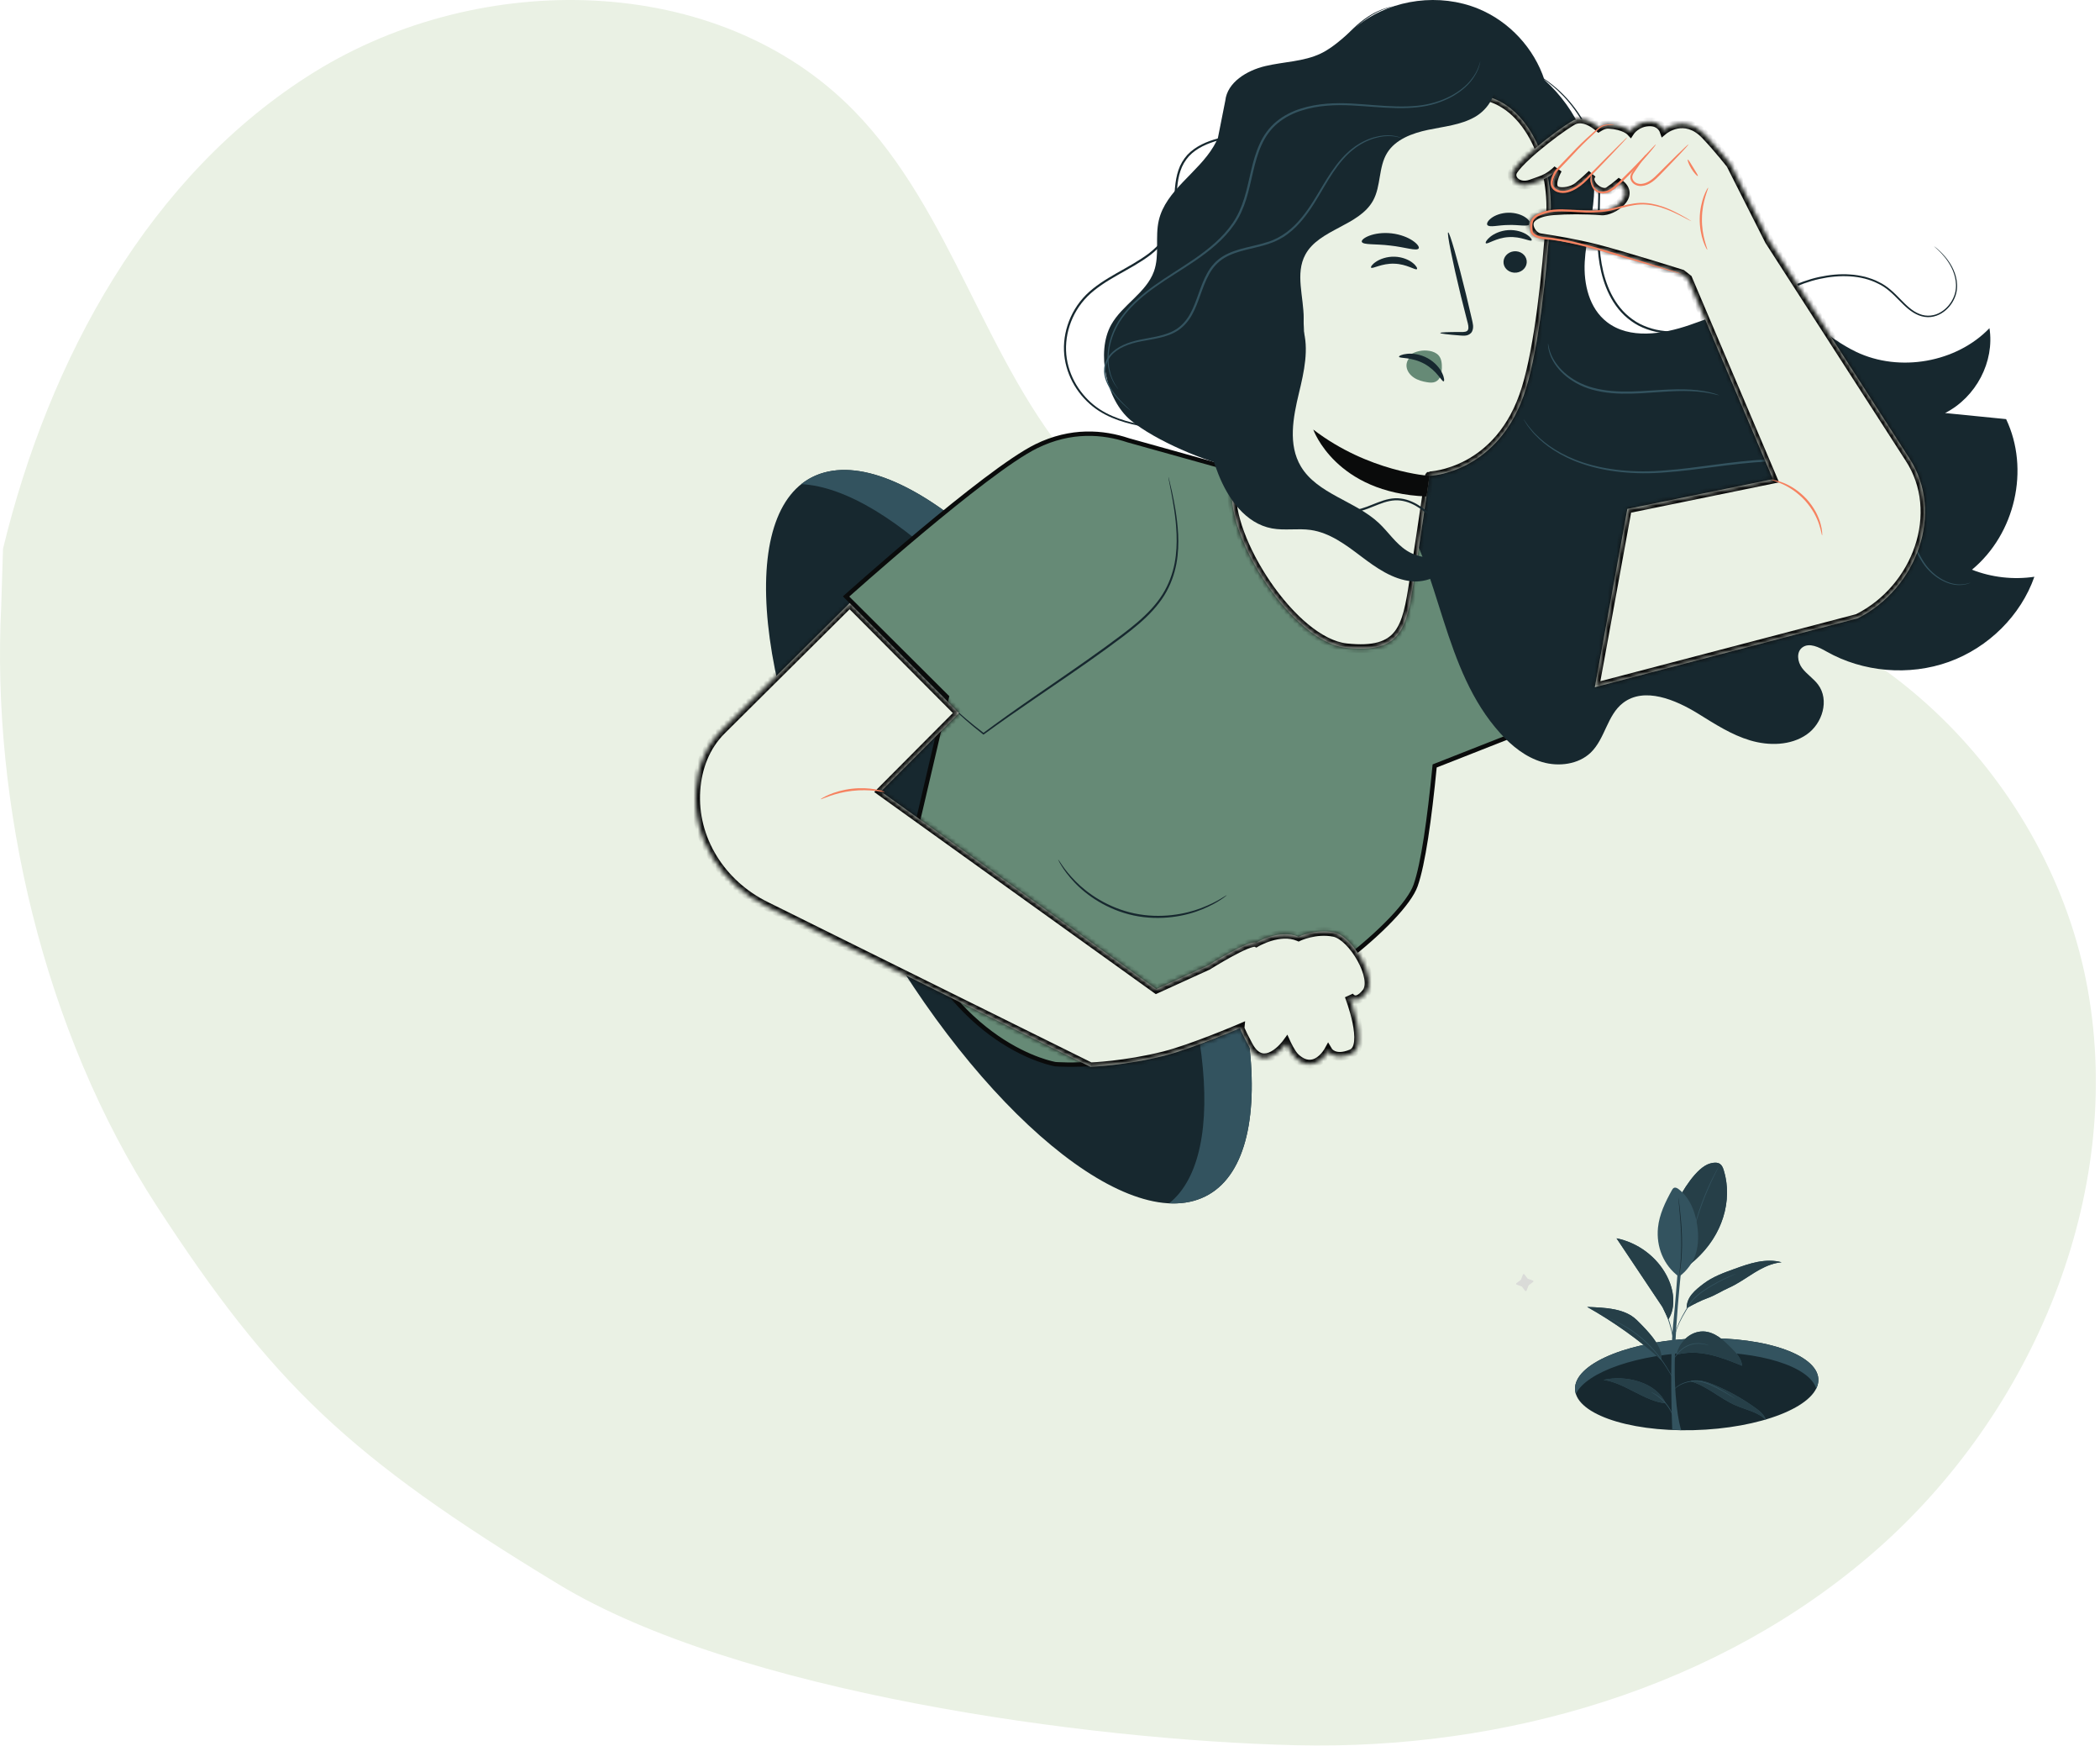 <svg width="480" height="399" viewBox="0 0 480 399" fill="none" xmlns="http://www.w3.org/2000/svg">
<path d="M477.194 226.06C468.773 179.064 428.417 138.024 380.829 134.147C368.47 133.14 356.077 134.471 343.693 135.802C330.098 137.263 316.514 138.726 302.999 137.094C281.329 134.476 260.754 123.627 246.353 107.223C225.043 82.95 217.798 48.432 195.222 25.334C164.099 -6.506 109.786 -7.009 71.925 16.42C34.062 39.85 11.167 82.12 0.69 125.395L0.277 138.554C-2.003 183.439 9.801 235.604 35.843 275.614C62.225 316.141 79.574 332.876 127.655 362.022C168.483 386.771 248.431 397.651 296.162 398.8C343.893 399.95 392.929 385.72 428.823 354.239C464.719 322.758 485.617 273.056 477.194 226.06Z" fill="#EAF1E4"/>
<path d="M349.24 292.211L350.368 292.608C350.514 292.659 350.54 292.852 350.414 292.947L349.44 293.683L349.372 293.773L348.939 294.9C348.882 295.046 348.686 295.078 348.593 294.956L347.878 294.013L347.789 293.949L346.661 293.553C346.515 293.501 346.489 293.309 346.615 293.213L347.589 292.478L347.657 292.388L348.091 291.26C348.147 291.114 348.343 291.083 348.436 291.205L349.151 292.147L349.24 292.211Z" fill="#DADBD8"/>
<path d="M387.037 326.806C371.683 327.192 359.584 322.804 360.015 317.006C360.445 311.208 373.241 306.195 388.596 305.81C403.95 305.424 416.048 309.811 415.618 315.609C415.187 321.407 402.391 326.42 387.037 326.806Z" fill="#17282F"/>
<path d="M388.293 308.998C402.288 308.647 413.576 312.261 415.14 317.294C415.412 316.742 415.576 316.18 415.618 315.609C416.048 309.811 403.95 305.424 388.596 305.81C373.241 306.195 360.445 311.208 360.015 317.006C359.976 317.52 360.039 318.022 360.19 318.511C362.686 313.456 374.449 309.346 388.293 308.998Z" fill="#33535F"/>
<path d="M386.495 315.657C390.239 316.745 393.166 319.605 396.739 321.146C399.103 322.166 401.83 322.659 403.638 324.466C403.264 323.277 402.221 322.43 401.201 321.696C398.325 319.629 395.21 317.884 391.932 316.506C390.25 315.799 388.412 315.177 386.612 315.537L386.495 315.657Z" fill="#33535F"/>
<path d="M403.638 324.466C403.611 324.438 403.583 324.411 403.554 324.383C401.746 322.643 399.067 322.15 396.739 321.146C393.166 319.605 390.239 316.745 386.495 315.657L386.612 315.537C386.624 315.535 386.634 315.533 386.646 315.531C388.436 315.185 390.26 315.803 391.932 316.506C395.21 317.884 398.325 319.629 401.201 321.696C402.221 322.43 403.264 323.277 403.638 324.466Z" fill="#263F48"/>
<path d="M393.996 267.408C393.83 266.877 393.618 266.322 393.166 265.992C392.545 265.54 391.675 265.649 390.926 265.851C387.729 266.716 384.518 272.224 383.021 275.134L386.063 289.1C394.058 282.824 396.059 273.996 393.996 267.408Z" fill="#33535F"/>
<path d="M386.063 289.1L384.946 283.97C384.955 283.896 384.959 283.858 384.959 283.858L384.921 283.855L383.021 275.134C384.518 272.224 387.729 266.716 390.926 265.851C391.067 265.814 391.212 265.779 391.359 265.75C391.993 265.628 392.661 265.625 393.166 265.992C393.618 266.322 393.83 266.877 393.996 267.408C394.175 267.98 394.324 268.57 394.44 269.173C395.666 275.512 393.363 283.369 386.063 289.1Z" fill="#263F48"/>
<path d="M385.521 298.926C387.11 298.041 388.712 297.205 390.35 296.609C391.987 296.014 393.551 294.992 395.143 294.286C397.206 293.371 399.038 292.026 400.959 290.847C402.88 289.667 404.971 288.627 407.222 288.437C405.438 287.942 403.527 288.011 401.703 288.365C399.878 288.72 398.122 289.352 396.374 289.981C393.949 290.855 391.481 291.752 389.431 293.302C387.382 294.852 385.519 296.394 385.521 298.926Z" fill="#33535F"/>
<path d="M385.521 298.926C385.519 296.394 387.382 294.852 389.431 293.302C391.481 291.752 393.949 290.855 396.374 289.981C398.122 289.352 399.878 288.72 401.703 288.365C401.71 288.364 401.717 288.362 401.724 288.361C403.542 288.01 405.445 287.944 407.222 288.437C406.89 288.465 406.562 288.511 406.238 288.574C404.359 288.937 402.597 289.841 400.959 290.847C399.038 292.026 397.206 293.371 395.143 294.286C393.551 294.992 391.987 296.014 390.35 296.609C388.712 297.205 387.11 298.041 385.521 298.926Z" fill="#263F48"/>
<path d="M374.1 301.627C371.297 298.896 366.728 298.825 362.773 298.637C368.615 301.913 374.844 306.28 379.74 310.807C380.119 308.075 377.641 305.075 374.1 301.627Z" fill="#33535F"/>
<path d="M379.74 310.807C374.844 306.28 368.615 301.913 362.773 298.637C366.728 298.825 371.297 298.896 374.1 301.627C377.032 304.483 379.236 307.031 379.692 309.374C379.713 309.487 379.731 309.601 379.745 309.713C379.791 310.083 379.79 310.448 379.74 310.807Z" fill="#263F48"/>
<path d="M380.71 320.656C375.945 320.247 371.239 315.904 366.509 315.334C371.605 314.104 378.618 315.889 380.71 320.656Z" fill="#33535F"/>
<path d="M380.71 320.656C375.945 320.247 371.239 315.904 366.509 315.334C366.695 315.289 366.885 315.248 367.076 315.211C372.112 314.239 378.695 316.064 380.71 320.656Z" fill="#263F48"/>
<path d="M383.233 309.555C385.725 308.866 388.388 309.011 390.902 309.578C393.416 310.144 395.81 311.117 398.191 312.087C398.075 310.443 396.831 309.126 395.658 307.955C394.776 307.074 393.886 306.187 392.848 305.487C391.81 304.787 390.603 304.278 389.341 304.242C387.818 304.199 386.312 304.868 385.227 305.927C384.142 306.985 383.516 308.082 383.233 309.555Z" fill="#33535F"/>
<path d="M382.231 326.691C382.231 326.691 381.569 311.224 382.455 302.453C383.34 293.682 383.93 283.786 383.93 283.786L384.959 283.858C384.959 283.858 382.874 301.245 382.796 311.813C382.718 322.374 384.275 326.811 384.275 326.811L382.231 326.691Z" fill="#33535F"/>
<path d="M392.88 266.529C392.886 266.532 392.86 266.591 392.806 266.703C392.743 266.83 392.662 266.991 392.564 267.187C392.349 267.605 392.045 268.213 391.68 268.969C390.947 270.479 390 272.597 389.113 274.995C388.228 277.394 387.573 279.615 387.15 281.233C386.937 282.042 386.774 282.7 386.667 283.155C386.614 283.368 386.571 283.541 386.537 283.679C386.505 283.798 386.485 283.86 386.48 283.859C386.474 283.858 386.482 283.794 386.503 283.672C386.529 283.533 386.562 283.357 386.602 283.142C386.689 282.682 386.835 282.019 387.033 281.205C387.427 279.577 388.065 277.345 388.952 274.938C389.842 272.534 390.81 270.418 391.571 268.917C391.951 268.167 392.271 267.566 392.505 267.157C392.615 266.966 392.705 266.811 392.776 266.687C392.839 266.581 392.875 266.526 392.88 266.529Z" fill="#33535F"/>
<path d="M383.761 291.736C380.226 289.128 378.54 284.893 378.965 280.553C379.262 277.518 380.639 274.688 382.124 272.003C382.253 271.77 382.402 271.521 382.652 271.423C383.001 271.287 383.381 271.501 383.676 271.725C386.238 273.667 387.49 276.877 387.943 280.032C388.244 282.131 388.241 284.302 387.656 286.349C387.072 288.396 385.525 290.5 383.761 291.736Z" fill="#33535F"/>
<path d="M383.761 291.736C383.755 291.736 383.759 291.672 383.772 291.552C383.79 291.414 383.812 291.241 383.839 291.03C383.905 290.577 383.983 289.92 384.064 289.107C384.228 287.482 384.341 285.225 384.276 282.735C384.208 280.244 384.012 277.996 383.864 276.37C383.789 275.574 383.728 274.921 383.683 274.443C383.666 274.231 383.652 274.057 383.64 273.919C383.632 273.799 383.631 273.735 383.637 273.735C383.642 273.734 383.655 273.796 383.674 273.915C383.694 274.052 383.719 274.225 383.749 274.436C383.812 274.888 383.893 275.545 383.984 276.357C384.163 277.981 384.379 280.232 384.447 282.73C384.512 285.227 384.379 287.492 384.184 289.118C384.087 289.932 383.991 290.589 383.904 291.039C383.865 291.249 383.832 291.421 383.806 291.558C383.782 291.676 383.766 291.738 383.761 291.736Z" fill="#17282F"/>
<path d="M398.191 312.087C395.81 311.117 393.416 310.144 390.902 309.578C388.7 309.081 386.384 308.908 384.169 309.336C383.855 309.397 383.543 309.47 383.233 309.555C383.516 308.082 384.142 306.985 385.227 305.927C386.045 305.128 387.103 304.552 388.226 304.335C388.593 304.264 388.967 304.232 389.341 304.242C390.603 304.278 391.81 304.787 392.848 305.487C393.886 306.187 394.776 307.074 395.658 307.955C396.726 309.02 397.852 310.207 398.133 311.652C398.161 311.794 398.18 311.939 398.191 312.087Z" fill="#263F48"/>
<path d="M396.679 319.659C396.676 319.664 396.626 319.638 396.534 319.584C396.426 319.519 396.293 319.44 396.134 319.343C395.79 319.13 395.296 318.816 394.672 318.449C394.364 318.26 394.022 318.061 393.649 317.856C393.281 317.642 392.88 317.429 392.454 317.211C391.603 316.779 390.65 316.325 389.597 315.999C388.547 315.667 387.486 315.536 386.542 315.71C386.067 315.788 385.619 315.867 385.215 316C384.81 316.129 384.446 316.287 384.126 316.455C383.485 316.791 383.025 317.162 382.725 317.432C382.426 317.703 382.277 317.872 382.266 317.862C382.261 317.858 382.294 317.813 382.362 317.73C382.429 317.646 382.535 317.529 382.679 317.384C382.969 317.098 383.422 316.707 384.069 316.351C384.391 316.173 384.759 316.006 385.171 315.868C385.583 315.726 386.042 315.64 386.518 315.558C387.483 315.37 388.586 315.501 389.648 315.839C390.718 316.17 391.676 316.633 392.529 317.074C392.954 317.297 393.355 317.516 393.721 317.736C394.092 317.947 394.431 318.152 394.736 318.349C395.354 318.729 395.838 319.059 396.171 319.289C396.324 319.396 396.45 319.484 396.553 319.556C396.639 319.619 396.683 319.654 396.679 319.659Z" fill="#33535F"/>
<path d="M377.336 318.083C377.341 318.073 377.445 318.111 377.628 318.19C377.813 318.267 378.071 318.398 378.379 318.577C378.996 318.933 379.799 319.523 380.532 320.325C381.264 321.129 381.773 321.977 382.066 322.62C382.214 322.94 382.318 323.207 382.375 323.396C382.435 323.583 382.463 323.689 382.451 323.692C382.423 323.703 382.276 323.293 381.957 322.672C381.64 322.051 381.123 321.228 380.405 320.437C379.684 319.649 378.908 319.055 378.315 318.677C377.721 318.298 377.323 318.11 377.336 318.083Z" fill="#33535F"/>
<path d="M367.914 301.284C367.916 301.279 367.985 301.304 368.113 301.357C368.256 301.419 368.441 301.499 368.669 301.597C368.916 301.707 369.209 301.838 369.546 301.988C369.888 302.141 370.255 302.357 370.673 302.575C372.329 303.461 374.513 304.911 376.574 306.898C377.589 307.906 378.498 308.921 379.248 309.904C379.994 310.888 380.619 311.809 381.1 312.608C381.585 313.404 381.947 314.065 382.196 314.522C382.313 314.738 382.408 314.912 382.482 315.048C382.547 315.168 382.578 315.233 382.573 315.236C382.568 315.239 382.527 315.18 382.452 315.065C382.377 314.95 382.269 314.778 382.137 314.554C381.871 314.107 381.493 313.456 380.997 312.67C380.505 311.882 379.872 310.972 379.123 309.998C378.37 309.026 377.462 308.019 376.454 307.018C374.405 305.043 372.247 303.587 370.613 302.678C370.2 302.455 369.839 302.232 369.503 302.071C369.172 301.912 368.884 301.774 368.641 301.657C368.418 301.546 368.239 301.457 368.099 301.388C367.975 301.325 367.912 301.289 367.914 301.284Z" fill="#33535F"/>
<path d="M390.602 307.419C390.599 307.43 390.464 307.403 390.226 307.344C390.097 307.311 389.953 307.275 389.794 307.234C389.626 307.19 389.427 307.175 389.212 307.138C388.359 307.017 387.103 306.999 385.883 307.545C385.268 307.797 384.741 308.159 384.304 308.529C383.86 308.895 383.516 309.284 383.252 309.628C382.715 310.314 382.526 310.824 382.498 310.812C382.489 310.809 382.526 310.678 382.624 310.453C382.73 310.232 382.891 309.913 383.154 309.558C383.411 309.2 383.753 308.794 384.201 308.413C384.643 308.028 385.182 307.652 385.815 307.392C387.074 306.829 388.371 306.867 389.232 307.021C389.449 307.066 389.65 307.09 389.817 307.143C389.975 307.194 390.117 307.24 390.246 307.282C390.48 307.36 390.606 307.408 390.602 307.419Z" fill="#33535F"/>
<path d="M396.809 291.065C396.811 291.071 396.746 291.104 396.62 291.162C396.476 291.226 396.293 291.308 396.065 291.409C395.582 291.622 394.887 291.937 394.041 292.349C393.198 292.768 392.202 293.285 391.136 293.924C390.073 294.565 388.926 295.316 387.848 296.25C387.315 296.72 386.82 297.216 386.457 297.768C386.098 298.336 385.754 298.885 385.436 299.413C384.797 300.468 384.267 301.444 383.874 302.287C383.482 303.13 383.222 303.837 383.063 304.33C382.901 304.824 382.834 305.104 382.818 305.1C382.812 305.098 382.824 305.028 382.853 304.894C382.881 304.759 382.926 304.562 382.999 304.312C383.14 303.811 383.383 303.093 383.764 302.239C384.146 301.385 384.667 300.398 385.3 299.336C385.616 298.804 385.958 298.252 386.316 297.682C386.692 297.105 387.195 296.602 387.734 296.125C388.826 295.179 389.982 294.428 391.056 293.792C392.131 293.157 393.136 292.649 393.988 292.243C394.844 291.843 395.548 291.544 396.039 291.349C396.272 291.26 396.46 291.187 396.607 291.131C396.737 291.083 396.807 291.06 396.809 291.065Z" fill="#33535F"/>
<path d="M382.654 307.268C382.642 307.269 382.611 307.128 382.564 306.871C382.512 306.581 382.446 306.217 382.368 305.784C382.197 304.868 381.934 303.606 381.506 302.252C381.083 300.895 380.562 299.714 380.182 298.863C380 298.461 379.849 298.123 379.727 297.854C379.621 297.615 379.568 297.48 379.578 297.475C379.589 297.47 379.663 297.595 379.787 297.825C379.911 298.056 380.086 298.392 380.291 298.812C380.701 299.653 381.243 300.834 381.67 302.201C382.1 303.566 382.346 304.84 382.487 305.764C382.556 306.226 382.605 306.601 382.63 306.861C382.657 307.122 382.666 307.266 382.654 307.268Z" fill="#33535F"/>
<path d="M382.44 296.57C382.341 294.793 381.774 293.064 380.946 291.487C378.676 287.161 374.35 283.942 369.49 282.962C372.993 288.203 376.496 293.444 379.999 298.685L381.347 301.488C382.309 299.973 382.538 298.347 382.44 296.57Z" fill="#33535F"/>
<path d="M381.347 301.488L379.999 298.685C376.496 293.444 372.993 288.203 369.49 282.962C374.35 283.942 378.676 287.161 380.946 291.487C381.551 292.639 382.017 293.872 382.262 295.146C382.353 295.616 382.413 296.091 382.44 296.57C382.538 298.347 382.309 299.973 381.347 301.488Z" fill="#263F48"/>
<path d="M194.589 201.133C217.917 247.087 252.955 279.89 272.847 274.4C292.737 268.909 289.951 227.207 266.621 181.253C243.293 135.3 208.256 102.497 188.364 107.986C168.473 113.477 171.259 155.18 194.589 201.133Z" fill="#17282F"/>
<path d="M255.789 184.467C234.526 142.582 203.538 111.629 183.154 110.633C184.674 109.421 186.408 108.526 188.364 107.986C208.256 102.496 243.293 135.299 266.621 181.253C289.951 227.207 292.737 268.909 272.847 274.4C271.086 274.886 269.203 275.065 267.224 274.969C281.154 263.875 276.823 225.902 255.789 184.467Z" fill="#33535F"/>
<path d="M331.969 121.734L331.891 121.747L331.813 121.735L324.982 120.704L324.944 120.698L324.908 120.687L282.619 107.513L282.605 107.509L257.88 100.61L257.868 100.606L257.856 100.602C252.169 98.705 244.815 98.052 236.828 101.984C233.954 103.399 229.78 106.263 225.112 109.79C220.454 113.31 215.333 117.467 210.574 121.448C205.815 125.429 201.421 129.23 198.216 132.036C196.613 133.439 195.309 134.593 194.405 135.396C193.971 135.782 193.629 136.086 193.392 136.299L216.24 159.049L216.438 159.246L216.374 159.517L205.469 206.17C211.553 222.789 220.509 232.034 227.926 237.127C231.648 239.682 234.987 241.195 237.391 242.069C238.593 242.506 239.561 242.783 240.225 242.95C240.557 243.033 240.813 243.089 240.984 243.124C241.07 243.142 241.134 243.154 241.177 243.162L241.219 243.169L241.241 243.171C241.27 243.173 241.314 243.177 241.372 243.181C241.489 243.189 241.665 243.2 241.895 243.212C242.356 243.235 243.037 243.262 243.913 243.272C245.666 243.293 248.199 243.25 251.312 242.994C257.538 242.482 266.074 241.119 275.315 237.715C286.385 233.638 297.746 226.814 306.705 219.977C311.184 216.56 315.053 213.145 317.981 210.078C320.922 206.996 322.867 204.311 323.56 202.352C325.293 197.461 326.738 187.114 327.892 175.333L327.922 175.028L328.206 174.916L363.187 161.146L372.535 115.053L331.969 121.734Z" fill="#668A76" stroke="#0A0B0B"/>
<path d="M280.432 204.547C280.443 204.561 280.325 204.66 280.091 204.839C279.851 205.01 279.516 205.29 279.038 205.586C278.104 206.211 276.677 207.017 274.802 207.784C271.095 209.329 265.315 210.49 259.174 209.202C253.035 207.9 248.281 204.517 245.58 201.62C244.206 200.169 243.257 198.859 242.68 197.916C242.372 197.456 242.187 197.067 242.044 196.814C241.908 196.558 241.844 196.419 241.859 196.411C241.898 196.39 242.219 196.91 242.846 197.814C243.47 198.718 244.453 199.98 245.841 201.382C248.574 204.181 253.271 207.448 259.283 208.723C265.296 209.984 270.974 208.906 274.666 207.462C276.534 206.746 277.973 205.995 278.93 205.425C279.891 204.857 280.407 204.513 280.432 204.547Z" fill="#17282F"/>
<path d="M267.052 108.973C267.06 108.972 267.087 109.048 267.129 109.197C267.173 109.375 267.231 109.595 267.3 109.864C267.45 110.452 267.652 111.322 267.9 112.444C268.368 114.693 269.072 117.963 269.293 122.083C269.381 124.139 269.341 126.415 268.893 128.812C268.448 131.203 267.57 133.711 266.114 136.069C264.647 138.423 262.62 140.568 260.33 142.54C258.036 144.517 255.499 146.353 252.916 148.247C247.422 152.238 242.067 155.844 237.283 159.12C232.491 162.385 228.278 165.333 224.902 167.799L224.795 167.878L224.693 167.798C221.677 165.44 219.392 163.406 217.918 161.911C217.185 161.162 216.659 160.542 216.332 160.103C216.163 159.888 216.065 159.704 215.988 159.589C215.914 159.47 215.881 159.407 215.887 159.403C215.906 159.393 216.069 159.627 216.409 160.048C216.758 160.464 217.302 161.058 218.052 161.786C219.559 163.232 221.874 165.225 224.904 167.538L224.695 167.537C228.043 165.029 232.239 162.044 237.015 158.754C241.784 155.456 247.125 151.839 252.611 147.855C255.189 145.964 257.725 144.132 259.999 142.182C262.269 140.234 264.269 138.131 265.713 135.835C267.148 133.535 268.023 131.088 268.478 128.739C268.937 126.385 268.999 124.136 268.934 122.097C268.76 118.01 268.114 114.736 267.705 112.481C267.492 111.385 267.324 110.518 267.201 109.885C267.151 109.611 267.11 109.39 267.078 109.208C267.052 109.055 267.044 108.975 267.052 108.973Z" fill="#17282F"/>
<path d="M450.731 130.181C460.638 121.981 463.988 107.223 458.541 95.773C453.89 95.309 449.239 94.846 444.589 94.382C451.671 90.789 455.94 82.63 454.734 74.991C447.21 82.83 434.194 85.146 424.274 80.409C417.756 77.296 412.474 71.505 405.313 70.29C398.816 69.188 392.426 72.13 386.21 74.265C379.996 76.401 372.454 77.577 367.305 73.594C363.223 70.437 361.958 64.903 362.223 59.859C362.488 54.815 363.998 49.893 364.321 44.851C364.955 34.956 360.516 24.994 353.021 18.271C350.673 11.09 345.038 4.905 337.837 1.968C329.114 -1.588 318.457 -0.245 310.972 5.354C307.921 7.636 305.342 10.577 301.883 12.23C297.977 14.096 293.428 14.094 289.197 15.101C284.965 16.109 280.523 18.814 280.068 23.001L278.366 31.584C278.079 32.198 277.777 32.805 277.431 33.392C273.835 39.483 266.481 43.488 264.875 50.326C263.973 54.161 265.092 58.311 263.754 62.025C261.992 66.911 256.528 69.66 253.984 74.213C250.489 80.466 252.861 91.417 258.446 96.04C264.033 100.663 275.559 105.555 282.754 107.032C284.704 99.808 286.428 92.084 288.102 84.178C291.036 86.899 294.112 89.495 297.173 92.062C305.189 98.784 313.369 105.618 318.929 114.353C329.493 130.954 329.671 152.954 342.969 167.607C345.576 170.481 348.741 173.039 352.527 174.146C356.313 175.254 360.8 174.667 363.6 171.97C366.904 168.787 367.331 163.42 370.987 160.619C375.846 156.899 382.947 159.868 388.171 163.095C391.952 165.432 395.733 167.903 400.022 169.183C404.311 170.463 409.292 170.38 412.94 167.853C416.587 165.325 418.189 159.942 415.558 156.429C414.506 155.024 412.933 154.043 411.889 152.632C410.847 151.221 410.544 148.988 411.972 147.938C413.55 146.777 415.759 147.897 417.468 148.868C425.806 153.607 436.371 154.507 445.439 151.25C454.506 147.993 461.895 140.645 465 131.796C460.208 132.508 455.221 131.944 450.731 130.181Z" fill="#17282F"/>
<path d="M442.046 56.254C442.046 56.254 442.52 56.569 443.308 57.296C444.079 58.031 445.214 59.173 446.181 60.961C446.652 61.855 447.061 62.919 447.253 64.136C447.432 65.345 447.364 66.738 446.78 68.074C446.217 69.402 445.227 70.705 443.781 71.587C443.062 72.025 442.224 72.345 441.32 72.442C440.418 72.545 439.47 72.401 438.591 72.06C434.971 70.634 433.154 66.594 429.239 64.793C425.424 62.844 420.547 62.711 415.863 63.746C411.124 64.794 406.612 67.243 401.997 69.745C397.391 72.236 392.476 74.933 386.829 75.869C384.036 76.364 381.164 76.394 378.441 75.813C377.084 75.507 375.776 75.042 374.561 74.421C373.348 73.793 372.26 72.98 371.287 72.078C369.356 70.244 368.004 67.981 367.087 65.658C366.162 63.327 365.648 60.925 365.366 58.57C364.849 53.84 365.258 49.346 365.305 45.167C365.395 40.989 365.137 37.071 364.122 33.658C363.64 31.948 362.992 30.372 362.262 28.94C361.543 27.501 360.739 26.204 359.897 25.054C358.228 22.738 356.463 20.979 354.908 19.68C353.356 18.37 352 17.541 351.096 16.964C350.646 16.706 350.294 16.505 350.034 16.356C349.795 16.217 349.675 16.142 349.679 16.135C349.683 16.127 349.812 16.188 350.059 16.313C350.325 16.45 350.687 16.639 351.149 16.878C352.073 17.432 353.454 18.239 355.036 19.535C356.622 20.819 358.422 22.573 360.129 24.895C360.99 26.049 361.814 27.353 362.552 28.802C363.3 30.245 363.968 31.835 364.467 33.563C365.52 37.016 365.799 40.98 365.725 45.172C365.695 49.366 365.307 53.856 365.832 58.52C366.117 60.842 366.629 63.209 367.54 65.49C368.444 67.765 369.766 69.965 371.635 71.735C372.577 72.606 373.628 73.389 374.799 73.994C375.973 74.592 377.237 75.041 378.553 75.338C381.193 75.898 383.999 75.872 386.74 75.386C392.281 74.469 397.14 71.815 401.754 69.326C406.373 66.831 410.924 64.365 415.756 63.306C418.156 62.795 420.572 62.541 422.904 62.723C424.074 62.779 425.209 63.003 426.313 63.255C427.4 63.571 428.47 63.911 429.434 64.432C433.477 66.347 435.299 70.404 438.726 71.737C440.391 72.437 442.249 72.172 443.61 71.322C444.994 70.494 445.964 69.245 446.517 67.969C447.093 66.685 447.172 65.353 447.013 64.167C446.839 62.981 446.454 61.933 446.003 61.047C445.081 59.273 443.98 58.118 443.235 57.367C442.856 56.992 442.556 56.717 442.349 56.538C442.143 56.357 442.041 56.261 442.046 56.254Z" fill="#17282F"/>
<path d="M282.61 110.629C282.61 110.629 282.574 110.485 282.528 110.203C282.482 109.922 282.439 109.499 282.269 108.968C281.98 107.902 281.308 106.355 279.872 104.765C278.421 103.204 276.252 101.612 273.405 100.425C270.576 99.177 267.072 98.564 263.224 97.866C259.411 97.142 255.027 96.376 251.108 93.849C247.251 91.337 244.17 87.056 243.378 82.014C242.583 77.003 244.255 71.369 248.24 67.368C252.275 63.366 257.984 61.384 262.649 57.865C263.795 56.962 264.844 55.967 265.717 54.847C266.537 53.697 267.209 52.453 267.589 51.12C268.364 48.446 268.3 45.647 268.564 42.924C268.695 41.561 268.905 40.199 269.345 38.901C269.774 37.6 270.488 36.399 271.399 35.383C273.295 33.374 275.891 32.316 278.377 31.631C280.884 30.928 283.374 30.489 285.73 29.862C288.08 29.231 290.296 28.382 292.151 27.087C294.034 25.839 295.596 24.303 296.967 22.736C298.342 21.166 299.512 19.538 300.598 17.968C302.753 14.816 304.597 11.871 306.56 9.518C308.489 7.144 310.452 5.322 312.25 4.095C314.04 2.848 315.639 2.195 316.741 1.863C317.844 1.523 318.45 1.448 318.45 1.448C318.459 1.482 317.858 1.589 316.774 1.957C315.69 2.316 314.121 2.992 312.366 4.249C310.602 5.489 308.679 7.311 306.784 9.686C304.854 12.04 303.041 14.983 300.899 18.16C299.817 19.742 298.649 21.386 297.268 22.98C295.889 24.57 294.31 26.138 292.392 27.422C290.5 28.751 288.221 29.636 285.85 30.277C283.471 30.918 280.98 31.364 278.51 32.064C276.053 32.747 273.555 33.786 271.761 35.694C270.898 36.664 270.222 37.799 269.814 39.05C269.391 40.295 269.187 41.623 269.061 42.968C268.798 45.657 268.874 48.479 268.076 51.253C267.682 52.639 266.981 53.941 266.128 55.136C265.222 56.299 264.138 57.325 262.965 58.248C260.582 60.052 257.966 61.426 255.466 62.851C252.966 64.27 250.548 65.778 248.598 67.702C244.722 71.58 243.078 77.075 243.841 81.947C244.597 86.854 247.592 91.048 251.344 93.513C255.154 95.994 259.485 96.782 263.292 97.525C267.128 98.244 270.665 98.886 273.52 100.173C276.389 101.399 278.571 103.034 280.021 104.64C281.456 106.274 282.109 107.859 282.368 108.943C282.523 109.485 282.551 109.912 282.579 110.198C282.608 110.483 282.61 110.629 282.61 110.629Z" fill="#17282F"/>
<path d="M392.904 90.315C392.889 90.359 392.292 90.17 391.189 89.939C390.087 89.706 388.471 89.465 386.456 89.379C384.441 89.293 382.036 89.384 379.368 89.573C376.699 89.756 373.754 90.019 370.64 89.953C367.534 89.879 364.544 89.42 362.032 88.39C359.528 87.361 357.561 85.847 356.258 84.317C354.952 82.778 354.297 81.257 354.038 80.184C353.915 79.643 353.842 79.222 353.834 78.93C353.812 78.64 353.808 78.489 353.826 78.487C353.886 78.48 353.913 79.093 354.229 80.133C354.541 81.171 355.229 82.625 356.533 84.094C357.835 85.554 359.769 86.997 362.214 87.973C364.658 88.95 367.588 89.39 370.653 89.462C373.727 89.528 376.66 89.28 379.338 89.122C382.014 88.957 384.441 88.901 386.475 89.032C388.509 89.163 390.138 89.46 391.236 89.754C391.784 89.904 392.205 90.031 392.484 90.138C392.765 90.239 392.909 90.299 392.904 90.315Z" fill="#33535F"/>
<path d="M450.387 133.151C450.39 133.159 450.294 133.2 450.104 133.276C449.913 133.351 449.63 133.469 449.233 133.544C448.457 133.722 447.222 133.815 445.741 133.392C444.275 132.961 442.581 132.051 441.061 130.534C439.5 129.036 438.344 126.86 437.3 124.442C436.233 122.029 435.343 119.254 433.602 116.695C432.788 115.383 431.682 114.205 430.506 113.045C429.257 111.957 427.91 110.89 426.368 110.024C420.243 106.459 412.198 104.998 403.983 105.463C395.725 105.881 387.954 107.444 380.765 107.93C373.59 108.552 366.993 107.784 361.839 106.041C356.653 104.327 353.024 101.653 350.99 99.476C350.45 98.954 350.05 98.424 349.692 97.975C349.32 97.536 349.051 97.132 348.848 96.798C348.652 96.486 348.495 96.239 348.374 96.046C348.271 95.875 348.221 95.785 348.229 95.782C348.237 95.777 348.301 95.858 348.419 96.02C348.551 96.205 348.721 96.443 348.934 96.743C349.149 97.069 349.429 97.459 349.812 97.886C350.179 98.323 350.587 98.838 351.134 99.345C353.194 101.462 356.808 104.058 361.955 105.713C367.078 107.396 373.593 108.122 380.73 107.478C387.878 106.973 395.642 105.395 403.959 104.972C412.243 104.505 420.392 105.988 426.612 109.637C428.176 110.526 429.548 111.618 430.816 112.735C432.011 113.922 433.133 115.133 433.957 116.477C435.721 119.106 436.592 121.904 437.631 124.309C438.651 126.724 439.762 128.864 441.265 130.344C442.734 131.847 444.376 132.76 445.799 133.21C447.236 133.65 448.441 133.591 449.211 133.447C449.993 133.308 450.373 133.113 450.387 133.151Z" fill="#33535F"/>
<mask id="path-39-inside-1_334_638" fill="white">
<path d="M296.98 26.061C293.195 25.967 289.967 28.685 289.547 32.318L281.658 111.647C280.295 122.801 295.401 146.716 307.778 148.035C320.278 149.367 321.5 143.517 323.124 132.947C325.838 115.287 326.737 108.644 326.73 108.745C326.73 108.745 342.826 108.224 348.796 88.79C351.765 79.127 353.458 62.877 354.4 49.538C355.247 37.532 349.07 21.884 336.615 21.577L296.98 26.061Z"/>
</mask>
<path d="M296.98 26.061C293.195 25.967 289.967 28.685 289.547 32.318L281.658 111.647C280.295 122.801 295.401 146.716 307.778 148.035C320.278 149.367 321.5 143.517 323.124 132.947C325.838 115.287 326.737 108.644 326.73 108.745C326.73 108.745 342.826 108.224 348.796 88.79C351.765 79.127 353.458 62.877 354.4 49.538C355.247 37.532 349.07 21.884 336.615 21.577L296.98 26.061Z" fill="#EAF1E4"/>
<path d="M289.547 32.318L288.552 32.219L288.552 32.211L288.553 32.203L289.547 32.318ZM281.658 111.647L282.653 111.746L282.652 111.757L282.651 111.768L281.658 111.647ZM307.778 148.035L307.672 149.029V149.029L307.778 148.035ZM323.124 132.947L322.135 132.795L322.135 132.795L323.124 132.947ZM326.73 108.745L326.763 109.745L325.659 109.781L325.733 108.678L326.73 108.745ZM348.796 88.79L347.84 88.497L347.84 88.497L348.796 88.79ZM354.4 49.538L353.402 49.468V49.468L354.4 49.538ZM336.615 21.577L336.503 20.583L336.571 20.576L336.64 20.577L336.615 21.577ZM296.955 27.061C293.659 26.978 290.898 29.342 290.54 32.433L288.553 32.203C289.036 28.029 292.731 24.955 297.005 25.061L296.955 27.061ZM290.542 32.417L282.653 111.746L280.663 111.548L288.552 32.219L290.542 32.417ZM282.651 111.768C282.338 114.327 282.967 117.738 284.361 121.505C285.747 125.251 287.855 129.255 290.391 132.965C292.928 136.676 295.874 140.062 298.922 142.592C301.985 145.133 305.067 146.74 307.884 147.04L307.672 149.029C304.3 148.67 300.852 146.793 297.645 144.131C294.422 141.456 291.356 137.92 288.74 134.093C286.123 130.265 283.935 126.116 282.486 122.2C281.044 118.305 280.297 114.543 280.665 111.525L282.651 111.768ZM307.884 147.04C314.007 147.693 316.993 146.548 318.745 144.333C319.66 143.177 320.311 141.645 320.833 139.693C321.354 137.739 321.728 135.445 322.135 132.795L324.112 133.099C323.707 135.734 323.319 138.134 322.765 140.209C322.21 142.285 321.47 144.114 320.314 145.575C317.924 148.595 314.049 149.709 307.672 149.029L307.884 147.04ZM322.135 132.795C323.492 123.967 324.395 117.894 324.958 114.041C325.239 112.115 325.436 110.743 325.561 109.86C325.624 109.418 325.669 109.099 325.699 108.892C325.713 108.789 325.724 108.712 325.731 108.663C325.735 108.639 325.738 108.617 325.74 108.601C325.741 108.599 325.744 108.576 325.749 108.552C325.75 108.547 325.754 108.525 325.761 108.497C325.766 108.481 325.779 108.435 325.789 108.405C325.816 108.338 326.024 108.036 326.261 107.861C326.997 107.781 327.668 108.397 327.716 108.577C327.724 108.632 327.73 108.713 327.73 108.739C327.731 108.777 327.728 108.808 327.728 108.812L325.733 108.678C325.732 108.682 325.73 108.712 325.73 108.75C325.731 108.776 325.737 108.857 325.744 108.911C325.793 109.092 326.463 109.708 327.2 109.627C327.437 109.452 327.644 109.15 327.671 109.083C327.681 109.054 327.695 109.008 327.699 108.992C327.706 108.965 327.71 108.944 327.711 108.939C327.715 108.918 327.718 108.902 327.716 108.91C327.716 108.914 327.714 108.926 327.71 108.95C327.704 108.995 327.693 109.068 327.679 109.172C327.65 109.378 327.604 109.699 327.541 110.141C327.416 111.027 327.219 112.401 326.937 114.33C326.373 118.189 325.469 124.267 324.112 133.099L322.135 132.795ZM326.73 108.745C326.698 107.746 326.697 107.746 326.697 107.746C326.697 107.746 326.697 107.746 326.696 107.746C326.696 107.746 326.696 107.746 326.696 107.746C326.697 107.746 326.698 107.746 326.7 107.746C326.705 107.746 326.713 107.745 326.725 107.745C326.749 107.743 326.788 107.741 326.841 107.737C326.947 107.73 327.108 107.716 327.319 107.692C327.741 107.643 328.359 107.552 329.124 107.384C330.654 107.047 332.763 106.402 335.052 105.174C339.607 102.73 344.938 97.944 347.84 88.497L349.752 89.084C346.684 99.07 340.983 104.261 335.997 106.936C333.516 108.268 331.227 108.969 329.554 109.337C328.716 109.521 328.03 109.623 327.548 109.678C327.307 109.706 327.117 109.723 326.984 109.732C326.918 109.737 326.865 109.74 326.828 109.742C326.81 109.743 326.795 109.744 326.784 109.744C326.778 109.744 326.774 109.744 326.77 109.745C326.769 109.745 326.767 109.745 326.766 109.745C326.765 109.745 326.764 109.745 326.764 109.745C326.763 109.745 326.763 109.745 326.73 108.745ZM347.84 88.497C350.771 78.958 352.46 62.82 353.402 49.468L355.397 49.608C354.457 62.935 352.76 79.295 349.752 89.084L347.84 88.497ZM353.402 49.468C353.814 43.64 352.514 36.921 349.62 31.652C346.728 26.389 342.34 22.718 336.591 22.577L336.64 20.577C343.345 20.743 348.274 25.05 351.372 30.689C354.468 36.323 355.833 43.43 355.397 49.608L353.402 49.468ZM336.728 22.571L297.092 27.054L296.867 25.067L336.503 20.583L336.728 22.571Z" fill="#0A0B0B" mask="url(#path-39-inside-1_334_638)"/>
<path d="M348.962 60.063C348.827 61.413 347.533 62.417 346.07 62.307C344.61 62.198 343.533 61.018 343.666 59.667C343.8 58.316 345.096 57.311 346.555 57.42C348.018 57.53 349.096 58.712 348.962 60.063Z" fill="#17282F"/>
<path d="M350.077 54.931C349.772 55.287 347.659 53.986 344.805 54.185C341.953 54.344 339.961 55.902 339.627 55.585C339.465 55.446 339.755 54.821 340.621 54.119C341.473 53.42 342.96 52.696 344.738 52.584C346.515 52.474 348.056 53.005 348.962 53.595C349.887 54.187 350.228 54.771 350.077 54.931Z" fill="#17282F"/>
<path d="M323.865 61.496C323.525 61.821 321.551 60.327 318.695 60.257C315.839 60.146 313.699 61.51 313.398 61.164C313.251 61.009 313.6 60.414 314.537 59.797C315.454 59.182 317.006 58.602 318.787 58.657C320.569 58.715 322.048 59.389 322.89 60.061C323.749 60.737 324.031 61.35 323.865 61.496Z" fill="#17282F"/>
<path d="M329.191 76.083C329.199 75.926 331.002 75.855 333.907 75.866C334.641 75.885 335.347 75.834 335.533 75.373C335.773 74.888 335.573 74.096 335.332 73.237C334.882 71.459 334.412 69.594 333.917 67.639C331.978 59.678 330.675 53.168 331.007 53.096C331.34 53.024 333.182 59.417 335.121 67.379C335.583 69.339 336.024 71.209 336.443 72.998C336.61 73.827 336.957 74.79 336.445 75.791C336.178 76.288 335.595 76.6 335.114 76.661C334.632 76.74 334.223 76.695 333.862 76.671C330.967 76.454 329.181 76.24 329.191 76.083Z" fill="#17282F"/>
<path d="M326.731 108.745C326.731 108.745 312.789 107.848 300.176 98.154C300.176 98.154 305.257 112.684 326.08 113.443L326.731 108.745Z" fill="#0A0B0B"/>
<path d="M324.265 56.775C323.813 57.444 321.115 56.469 317.755 56.11C314.402 55.687 311.544 56.015 311.268 55.261C311.151 54.904 311.777 54.319 313.014 53.852C314.242 53.384 316.09 53.093 318.102 53.326C320.116 53.561 321.838 54.268 322.916 55.005C324.001 55.743 324.467 56.454 324.265 56.775Z" fill="#17282F"/>
<path d="M349.654 51.229C349.185 51.88 347.182 51.327 344.814 51.413C342.442 51.419 340.465 52.05 339.97 51.417C339.751 51.108 340.033 50.466 340.878 49.83C341.709 49.196 343.127 48.641 344.755 48.608C346.384 48.577 347.823 49.076 348.681 49.677C349.551 50.28 349.86 50.912 349.654 51.229Z" fill="#17282F"/>
<path d="M322.286 81.084C323.58 80.24 325.221 79.908 326.756 80.182C327.541 80.323 328.327 80.635 328.838 81.227C329.51 82.002 329.592 83.096 329.565 84.106C329.549 84.712 329.503 85.328 329.287 85.897C329.072 86.467 328.667 86.993 328.095 87.244C327.507 87.503 326.826 87.445 326.187 87.342C325.125 87.171 324.062 86.879 323.174 86.29C322.286 85.701 321.591 84.779 321.491 83.744C321.391 82.708 321.989 81.593 323.001 81.237" fill="#668A76"/>
<path d="M329.982 87.138C329.773 87.209 329.398 86.61 328.711 85.784C328.033 84.957 326.986 83.913 325.583 83.139C324.178 82.367 322.713 82.03 321.631 81.887C320.545 81.738 319.821 81.732 319.777 81.521C319.733 81.336 320.414 80.964 321.65 80.847C322.868 80.722 324.656 80.935 326.337 81.86C328.018 82.785 329.118 84.162 329.629 85.238C330.153 86.324 330.169 87.081 329.982 87.138Z" fill="#17282F"/>
<mask id="path-50-inside-2_334_638" fill="white">
<path d="M436.373 104.655L404.402 55.029L395.572 37.567C395.572 37.567 392.756 33.96 389.828 30.879C385.023 25.82 380.279 29.752 380.279 29.752C380.279 29.752 379.592 27.818 377.071 27.84C374.066 27.868 372.65 30.016 372.65 30.016C372.65 30.016 371.343 28.611 367.715 28.395C366.931 28.348 366.155 28.641 365.417 29.111C364.232 28.102 362.048 26.647 359.95 27.385C358.31 27.963 348.371 35.26 345.925 38.936C344.716 40.75 346.963 43.11 349.983 42.005C351.31 41.52 352.646 41.124 353.609 40.58C355.228 39.662 356.068 38.671 356.068 38.671C356.068 38.671 353.562 42.912 356.06 43.656C357.1 43.965 359.318 43.738 360.765 42.553C361.717 41.775 362.822 40.768 363.863 39.782L363.741 39.95C362.356 41.928 365.967 44.859 367.717 43.669C368.593 43.074 369.363 42.476 370.05 41.885C374.107 44.73 368.472 48.374 366.093 48.186C362.409 47.896 358.098 47.909 355.091 48.152C353.022 48.319 351.175 48.792 350.061 49.9C348.719 51.234 350.126 54.045 352.031 54.329C355.531 54.852 359.996 55.602 364.641 56.756C370.108 58.115 384.411 62.604 384.411 62.604L385.805 63.702L405.25 109.492L371.963 116.299L364.532 157.028L424.616 141.285C438.157 134.489 444.567 117.089 436.373 104.655Z"/>
</mask>
<path d="M436.373 104.655L404.402 55.029L395.572 37.567C395.572 37.567 392.756 33.96 389.828 30.879C385.023 25.82 380.279 29.752 380.279 29.752C380.279 29.752 379.592 27.818 377.071 27.84C374.066 27.868 372.65 30.016 372.65 30.016C372.65 30.016 371.343 28.611 367.715 28.395C366.931 28.348 366.155 28.641 365.417 29.111C364.232 28.102 362.048 26.647 359.95 27.385C358.31 27.963 348.371 35.26 345.925 38.936C344.716 40.75 346.963 43.11 349.983 42.005C351.31 41.52 352.646 41.124 353.609 40.58C355.228 39.662 356.068 38.671 356.068 38.671C356.068 38.671 353.562 42.912 356.06 43.656C357.1 43.965 359.318 43.738 360.765 42.553C361.717 41.775 362.822 40.768 363.863 39.782L363.741 39.95C362.356 41.928 365.967 44.859 367.717 43.669C368.593 43.074 369.363 42.476 370.05 41.885C374.107 44.73 368.472 48.374 366.093 48.186C362.409 47.896 358.098 47.909 355.091 48.152C353.022 48.319 351.175 48.792 350.061 49.9C348.719 51.234 350.126 54.045 352.031 54.329C355.531 54.852 359.996 55.602 364.641 56.756C370.108 58.115 384.411 62.604 384.411 62.604L385.805 63.702L405.25 109.492L371.963 116.299L364.532 157.028L424.616 141.285C438.157 134.489 444.567 117.089 436.373 104.655Z" fill="#EAF1E4"/>
<path d="M404.402 55.029L403.562 55.57L403.533 55.526L403.51 55.48L404.402 55.029ZM395.572 37.567L396.36 36.952L396.42 37.029L396.464 37.116L395.572 37.567ZM389.828 30.879L389.103 31.568L389.103 31.568L389.828 30.879ZM380.279 29.752L380.917 30.521L379.816 31.434L379.337 30.087L380.279 29.752ZM377.071 27.84L377.062 26.84H377.062L377.071 27.84ZM372.65 30.016L373.485 30.567L372.785 31.629L371.918 30.697L372.65 30.016ZM367.715 28.395L367.656 29.393L367.655 29.393L367.715 28.395ZM365.417 29.111L365.954 29.955L365.331 30.351L364.769 29.872L365.417 29.111ZM359.95 27.385L360.282 28.328L360.282 28.329L359.95 27.385ZM345.925 38.936L346.757 39.49L346.757 39.491L345.925 38.936ZM349.983 42.005L349.64 41.066L349.64 41.066L349.983 42.005ZM353.609 40.58L354.102 41.45L354.101 41.45L353.609 40.58ZM356.068 38.671L355.305 38.025L356.928 39.18L356.068 38.671ZM356.06 43.656L355.775 44.615L355.774 44.615L356.06 43.656ZM360.765 42.553L360.131 41.78L360.132 41.779L360.765 42.553ZM363.863 39.782L363.176 39.056L364.672 40.371L363.863 39.782ZM363.741 39.95L362.921 39.377L362.927 39.369L362.932 39.361L363.741 39.95ZM367.717 43.669L367.155 42.842L367.155 42.842L367.717 43.669ZM370.05 41.885L369.398 41.127L369.987 40.62L370.624 41.066L370.05 41.885ZM366.093 48.186L366.171 47.189L366.172 47.189L366.093 48.186ZM355.091 48.152L355.172 49.149L355.172 49.149L355.091 48.152ZM350.061 49.9L349.356 49.191L349.356 49.191L350.061 49.9ZM352.031 54.329L352.178 53.34L352.178 53.34L352.031 54.329ZM364.641 56.756L364.4 57.727H364.4L364.641 56.756ZM384.411 62.604L384.71 61.65L384.885 61.705L385.029 61.819L384.411 62.604ZM385.805 63.702L386.423 62.916L386.625 63.075L386.725 63.311L385.805 63.702ZM405.25 109.492L406.17 109.101L406.648 110.226L405.45 110.471L405.25 109.492ZM371.963 116.299L370.979 116.12L371.1 115.455L371.762 115.32L371.963 116.299ZM364.532 157.028L364.786 157.995L363.267 158.393L363.549 156.848L364.532 157.028ZM424.616 141.285L425.065 142.179L424.971 142.226L424.87 142.253L424.616 141.285ZM435.532 105.197L403.562 55.57L405.243 54.487L437.213 104.114L435.532 105.197ZM403.51 55.48L394.679 38.019L396.464 37.116L405.295 54.578L403.51 55.48ZM395.572 37.567C394.783 38.183 394.783 38.183 394.783 38.183C394.783 38.183 394.783 38.183 394.783 38.182C394.783 38.182 394.783 38.182 394.783 38.182C394.783 38.182 394.782 38.181 394.782 38.181C394.781 38.179 394.779 38.176 394.776 38.173C394.771 38.167 394.763 38.157 394.753 38.144C394.732 38.117 394.701 38.078 394.66 38.026C394.579 37.923 394.459 37.772 394.306 37.581C393.999 37.199 393.559 36.656 393.029 36.018C391.966 34.74 390.546 33.086 389.103 31.568L390.553 30.19C392.038 31.753 393.49 33.444 394.567 34.739C395.106 35.388 395.553 35.94 395.866 36.33C396.022 36.525 396.145 36.68 396.229 36.786C396.271 36.839 396.304 36.88 396.326 36.908C396.337 36.922 396.345 36.933 396.351 36.94C396.354 36.944 396.356 36.947 396.357 36.949C396.358 36.95 396.359 36.95 396.359 36.951C396.359 36.951 396.359 36.951 396.36 36.952C396.36 36.952 396.36 36.952 396.36 36.952C396.36 36.952 396.36 36.952 395.572 37.567ZM389.103 31.568C386.948 29.299 384.913 29.111 383.444 29.399C382.68 29.549 382.037 29.837 381.582 30.09C381.356 30.216 381.182 30.331 381.067 30.411C381.01 30.451 380.968 30.483 380.942 30.502C380.93 30.512 380.921 30.518 380.917 30.522C380.915 30.523 380.914 30.524 380.914 30.524C380.914 30.524 380.914 30.524 380.915 30.524C380.915 30.523 380.915 30.523 380.916 30.523C380.916 30.523 380.916 30.522 380.917 30.522C380.917 30.522 380.917 30.521 380.279 29.752C379.641 28.982 379.642 28.981 379.642 28.981C379.642 28.981 379.643 28.98 379.643 28.98C379.644 28.979 379.645 28.979 379.645 28.978C379.647 28.977 379.649 28.975 379.652 28.973C379.656 28.969 379.662 28.965 379.669 28.959C379.683 28.948 379.702 28.933 379.725 28.915C379.771 28.88 379.836 28.831 379.918 28.774C380.082 28.659 380.315 28.506 380.609 28.343C381.194 28.017 382.037 27.637 383.059 27.437C385.164 27.024 387.903 27.4 390.553 30.191L389.103 31.568ZM380.279 29.752C379.337 30.087 379.337 30.087 379.337 30.088C379.337 30.088 379.338 30.088 379.338 30.089C379.338 30.089 379.338 30.09 379.338 30.09C379.339 30.092 379.339 30.093 379.34 30.094C379.34 30.096 379.341 30.097 379.341 30.099C379.342 30.101 379.343 30.101 379.342 30.101C379.341 30.099 379.338 30.091 379.333 30.078C379.321 30.052 379.299 30.006 379.265 29.948C379.197 29.828 379.085 29.664 378.918 29.499C378.602 29.188 378.05 28.831 377.08 28.84L377.062 26.84C378.613 26.826 379.665 27.426 380.323 28.076C380.643 28.392 380.86 28.709 381 28.952C381.07 29.074 381.121 29.179 381.157 29.259C381.175 29.299 381.189 29.333 381.2 29.359C381.205 29.372 381.209 29.384 381.213 29.393C381.215 29.398 381.216 29.403 381.218 29.407C381.219 29.408 381.219 29.41 381.22 29.412C381.22 29.413 381.22 29.413 381.221 29.414C381.221 29.415 381.221 29.415 381.221 29.415C381.221 29.416 381.221 29.416 380.279 29.752ZM377.08 28.84C375.83 28.852 374.925 29.3 374.329 29.742C374.029 29.965 373.808 30.185 373.665 30.345C373.594 30.425 373.544 30.488 373.514 30.528C373.499 30.548 373.489 30.562 373.484 30.569C373.482 30.572 373.48 30.573 373.481 30.573C373.481 30.573 373.481 30.573 373.482 30.571C373.482 30.571 373.483 30.57 373.483 30.569C373.484 30.569 373.484 30.569 373.484 30.568C373.484 30.568 373.485 30.567 373.485 30.567C373.485 30.567 373.485 30.567 372.65 30.016C371.815 29.466 371.815 29.465 371.816 29.465C371.816 29.465 371.816 29.465 371.816 29.464C371.817 29.464 371.817 29.463 371.818 29.462C371.818 29.461 371.819 29.46 371.82 29.458C371.823 29.455 371.825 29.451 371.828 29.447C371.834 29.439 371.841 29.428 371.85 29.416C371.867 29.391 371.891 29.359 371.92 29.32C371.979 29.242 372.063 29.137 372.172 29.015C372.389 28.771 372.709 28.453 373.139 28.135C374.002 27.495 375.308 26.856 377.062 26.84L377.08 28.84ZM372.65 30.016C371.918 30.697 371.918 30.698 371.919 30.698C371.919 30.698 371.919 30.699 371.92 30.699C371.92 30.7 371.921 30.7 371.921 30.701C371.922 30.702 371.923 30.703 371.924 30.704C371.926 30.706 371.927 30.707 371.928 30.708C371.93 30.71 371.931 30.712 371.931 30.711C371.931 30.711 371.926 30.706 371.915 30.696C371.894 30.677 371.852 30.64 371.787 30.592C371.658 30.494 371.437 30.346 371.107 30.186C370.45 29.868 369.345 29.494 367.656 29.393L367.774 27.397C369.713 27.512 371.076 27.948 371.979 28.387C372.43 28.605 372.762 28.822 372.991 28.995C373.106 29.081 373.194 29.156 373.259 29.215C373.291 29.244 373.317 29.269 373.338 29.29C373.348 29.3 373.357 29.309 373.364 29.316C373.368 29.32 373.371 29.324 373.374 29.327C373.376 29.328 373.377 29.33 373.379 29.331C373.379 29.332 373.38 29.333 373.381 29.333C373.381 29.334 373.381 29.334 373.382 29.334C373.382 29.335 373.382 29.335 372.65 30.016ZM367.655 29.393C367.162 29.364 366.597 29.545 365.954 29.955L364.88 28.267C365.713 27.737 366.7 27.332 367.775 27.397L367.655 29.393ZM364.769 29.872C364.217 29.403 363.465 28.858 362.642 28.516C361.821 28.175 361.018 28.07 360.282 28.328L359.618 26.442C360.981 25.962 362.319 26.216 363.41 26.669C364.5 27.123 365.432 27.811 366.065 28.35L364.769 29.872ZM360.282 28.329C360.185 28.363 359.93 28.489 359.494 28.753C359.082 29.001 358.567 29.337 357.976 29.742C356.796 30.551 355.341 31.619 353.858 32.785C352.375 33.951 350.874 35.208 349.599 36.394C348.308 37.594 347.301 38.673 346.757 39.49L345.092 38.382C345.772 37.361 346.924 36.15 348.237 34.929C349.564 33.695 351.109 32.402 352.622 31.213C354.134 30.023 355.625 28.928 356.845 28.092C357.455 27.674 358.005 27.316 358.46 27.041C358.891 26.78 359.305 26.552 359.618 26.442L360.282 28.329ZM346.757 39.491C346.483 39.902 346.541 40.395 347.02 40.807C347.501 41.221 348.427 41.509 349.64 41.066L350.327 42.944C348.519 43.605 346.811 43.266 345.715 42.323C344.618 41.378 344.157 39.785 345.093 38.381L346.757 39.491ZM349.64 41.066C351.067 40.544 352.249 40.2 353.116 39.709L354.101 41.45C353.043 42.048 351.553 42.496 350.327 42.944L349.64 41.066ZM353.116 39.71C353.856 39.29 354.415 38.855 354.785 38.53C354.97 38.368 355.106 38.234 355.193 38.144C355.237 38.099 355.268 38.065 355.287 38.045C355.296 38.035 355.302 38.028 355.305 38.024C355.307 38.022 355.307 38.022 355.307 38.022C355.307 38.022 355.307 38.022 355.307 38.022C355.306 38.023 355.306 38.023 355.306 38.023C355.306 38.024 355.305 38.024 355.305 38.024C355.305 38.024 355.305 38.024 355.305 38.024C355.305 38.025 355.305 38.025 356.068 38.671C356.83 39.318 356.83 39.318 356.83 39.318C356.83 39.318 356.83 39.318 356.83 39.319C356.83 39.319 356.829 39.319 356.829 39.319C356.829 39.32 356.828 39.321 356.827 39.321C356.826 39.323 356.825 39.325 356.823 39.327C356.82 39.33 356.815 39.335 356.81 39.341C356.8 39.352 356.787 39.368 356.77 39.386C356.736 39.423 356.689 39.474 356.629 39.537C356.508 39.661 356.333 39.832 356.105 40.032C355.651 40.432 354.98 40.952 354.102 41.45L353.116 39.71ZM356.068 38.671C356.928 39.18 356.929 39.18 356.929 39.179C356.929 39.179 356.929 39.179 356.929 39.179C356.929 39.179 356.929 39.179 356.929 39.179C356.929 39.179 356.929 39.179 356.929 39.179C356.928 39.18 356.927 39.182 356.926 39.185C356.922 39.191 356.917 39.2 356.91 39.213C356.895 39.239 356.872 39.279 356.844 39.331C356.787 39.437 356.707 39.59 356.617 39.777C356.435 40.157 356.227 40.651 356.092 41.148C355.95 41.667 355.921 42.075 355.981 42.338C356.022 42.513 356.088 42.621 356.345 42.698L355.774 44.615C354.782 44.319 354.225 43.618 354.033 42.789C353.861 42.047 353.989 41.256 354.162 40.622C354.341 39.965 354.603 39.352 354.813 38.914C354.919 38.692 355.015 38.508 355.086 38.378C355.121 38.313 355.15 38.262 355.17 38.225C355.181 38.207 355.189 38.192 355.195 38.182C355.198 38.177 355.201 38.172 355.203 38.169C355.204 38.167 355.204 38.166 355.205 38.165C355.205 38.164 355.206 38.164 355.206 38.164C355.206 38.163 355.206 38.163 355.206 38.163C355.206 38.163 355.207 38.163 356.068 38.671ZM356.344 42.697C356.663 42.792 357.306 42.83 358.071 42.683C358.822 42.539 359.57 42.239 360.131 41.78L361.398 43.327C360.513 44.052 359.429 44.459 358.449 44.647C357.484 44.832 356.497 44.829 355.775 44.615L356.344 42.697ZM360.132 41.779C361.056 41.024 362.14 40.036 363.176 39.056L364.551 40.508C363.503 41.5 362.378 42.526 361.398 43.327L360.132 41.779ZM364.672 40.371L364.549 40.539L362.932 39.361L363.055 39.193L364.672 40.371ZM364.56 40.524C364.423 40.719 364.39 40.937 364.484 41.228C364.586 41.547 364.837 41.916 365.212 42.245C365.585 42.572 366.017 42.803 366.401 42.897C366.788 42.992 367.025 42.931 367.155 42.842L368.279 44.496C367.534 45.003 366.663 45.021 365.924 44.839C365.182 44.657 364.47 44.254 363.894 43.75C363.321 43.248 362.819 42.588 362.579 41.838C362.33 41.061 362.365 40.171 362.921 39.377L364.56 40.524ZM367.155 42.842C367.998 42.269 368.739 41.694 369.398 41.127L370.702 42.643C369.988 43.258 369.187 43.879 368.279 44.496L367.155 42.842ZM370.624 41.066C371.811 41.899 372.47 42.929 372.478 44.089C372.485 45.195 371.896 46.151 371.205 46.867C370.501 47.596 369.589 48.191 368.696 48.593C367.823 48.986 366.846 49.249 366.014 49.183L366.172 47.189C366.529 47.218 367.149 47.096 367.875 46.769C368.581 46.451 369.27 45.992 369.765 45.479C370.273 44.952 370.48 44.474 370.478 44.103C370.476 43.786 370.318 43.294 369.476 42.704L370.624 41.066ZM366.014 49.183C362.38 48.897 358.123 48.91 355.172 49.149L355.011 47.156C358.074 46.908 362.438 46.895 366.171 47.189L366.014 49.183ZM355.172 49.149C353.142 49.312 351.612 49.767 350.767 50.609L349.356 49.191C350.738 47.816 352.901 47.325 355.011 47.156L355.172 49.149ZM350.767 50.609C350.517 50.856 350.404 51.377 350.735 52.086C351.06 52.784 351.651 53.261 352.178 53.34L351.883 55.318C350.505 55.113 349.441 54.043 348.922 52.931C348.409 51.83 348.263 50.278 349.356 49.191L350.767 50.609ZM352.178 53.34C355.693 53.865 360.193 54.621 364.882 55.786L364.4 57.727C359.799 56.584 355.37 55.839 351.883 55.318L352.178 53.34ZM364.882 55.786C367.645 56.472 372.612 57.942 376.866 59.233C378.998 59.88 380.959 60.484 382.387 60.926C383.101 61.148 383.681 61.328 384.084 61.454C384.285 61.517 384.441 61.566 384.548 61.599C384.601 61.616 384.641 61.629 384.669 61.637C384.682 61.641 384.693 61.645 384.7 61.647C384.703 61.648 384.706 61.649 384.708 61.649C384.708 61.65 384.709 61.65 384.71 61.65C384.71 61.65 384.71 61.65 384.71 61.65C384.71 61.65 384.71 61.65 384.411 62.604C384.111 63.558 384.111 63.558 384.111 63.558C384.111 63.558 384.111 63.558 384.111 63.558C384.11 63.558 384.11 63.558 384.109 63.557C384.107 63.557 384.104 63.556 384.101 63.555C384.094 63.553 384.084 63.55 384.07 63.545C384.043 63.537 384.003 63.524 383.95 63.508C383.844 63.475 383.688 63.426 383.488 63.363C383.086 63.238 382.507 63.057 381.795 62.837C380.37 62.395 378.413 61.792 376.286 61.147C372.022 59.853 367.104 58.399 364.4 57.727L364.882 55.786ZM385.029 61.819L386.423 62.916L385.186 64.487L383.792 63.39L385.029 61.819ZM386.725 63.311L406.17 109.101L404.329 109.882L384.884 64.093L386.725 63.311ZM405.45 110.471L372.163 117.279L371.762 115.32L405.049 108.512L405.45 110.471ZM372.946 116.479L365.516 157.207L363.549 156.848L370.979 116.12L372.946 116.479ZM364.279 156.06L424.363 140.318L424.87 142.253L364.786 157.995L364.279 156.06ZM424.168 140.392C437.289 133.806 443.335 117.037 435.538 105.206L437.208 104.105C445.799 117.141 439.025 135.172 425.065 142.179L424.168 140.392Z" fill="#0A0B0B" mask="url(#path-50-inside-2_334_638)"/>
<path d="M384.411 62.604C384.406 62.62 384.143 62.56 383.648 62.429C383.11 62.281 382.391 62.083 381.491 61.836C379.574 61.285 376.887 60.513 373.587 59.565C371.916 59.078 370.092 58.545 368.137 57.974C366.18 57.391 364.085 56.787 361.859 56.24C359.635 55.694 357.285 55.145 354.82 54.835C353.617 54.655 352.27 54.766 351.001 54.17C350.689 54.022 350.387 53.827 350.142 53.552C350.023 53.407 349.915 53.263 349.851 53.048L349.777 52.545C349.703 51.899 349.686 51.218 349.904 50.546C350.126 49.868 350.675 49.314 351.287 48.999C351.896 48.674 352.532 48.483 353.148 48.286C354.428 47.892 355.742 47.826 357.004 47.829C359.537 47.862 361.929 48.2 364.212 48.111C365.349 48.076 366.467 47.979 367.522 47.797C368.583 47.612 369.602 47.343 370.594 47.097C372.569 46.59 374.506 46.222 376.278 46.398C378.042 46.54 379.575 47.018 380.861 47.524C382.15 48.032 383.205 48.583 384.057 49.04C384.908 49.5 385.552 49.886 385.988 50.147C386.421 50.41 386.646 50.556 386.637 50.571C386.627 50.586 386.387 50.469 385.936 50.231C385.444 49.976 384.787 49.635 383.963 49.207C383.1 48.779 382.039 48.256 380.756 47.779C379.477 47.303 377.965 46.859 376.25 46.744C374.533 46.596 372.669 46.967 370.702 47.49C369.714 47.745 368.69 48.023 367.604 48.221C366.514 48.417 365.39 48.521 364.226 48.563C361.9 48.665 359.478 48.334 357.001 48.31C355.766 48.309 354.496 48.381 353.304 48.751C352.11 49.126 350.749 49.535 350.385 50.7C350.203 51.259 350.21 51.882 350.28 52.488L350.342 52.925C350.367 53.016 350.445 53.139 350.53 53.238C350.711 53.441 350.957 53.605 351.224 53.733C352.32 54.262 353.627 54.176 354.883 54.358C357.389 54.68 359.746 55.243 361.977 55.803C364.211 56.364 366.303 56.984 368.255 57.584C370.204 58.175 372.023 58.727 373.689 59.233C376.971 60.243 379.644 61.066 381.549 61.653C382.439 61.938 383.148 62.164 383.68 62.335C384.164 62.496 384.417 62.588 384.411 62.604Z" fill="#F68260"/>
<path d="M371.963 31.358C371.988 31.381 371.585 31.842 370.836 32.655C370.023 33.519 368.939 34.67 367.626 36.065C366.239 37.511 364.613 39.206 362.818 41.079C361.893 42.038 360.788 42.93 359.44 43.568C358.766 43.874 358.011 44.112 357.205 44.105C356.408 44.089 355.563 43.861 354.958 43.239C354.64 42.916 354.484 42.48 354.425 42.063C354.391 41.641 354.451 41.235 354.556 40.853C354.784 40.09 355.147 39.419 355.59 38.794L355.597 38.783L355.614 38.766C357.334 37 358.934 35.343 360.374 33.819C361.836 32.319 363.242 31.095 364.383 30.055C364.953 29.54 365.477 29.045 366.051 28.758C366.651 28.462 367.202 28.477 367.632 28.426C368.491 28.368 369.001 28.443 368.958 28.533C368.973 28.499 368.501 28.486 367.649 28.593C367.234 28.664 366.674 28.691 366.173 28.97C365.653 29.255 365.166 29.742 364.608 30.279C363.492 31.352 362.118 32.598 360.69 34.104C359.29 35.629 357.688 37.319 355.968 39.103L355.991 39.075C355.594 39.642 355.241 40.299 355.043 40.981C354.951 41.323 354.903 41.674 354.93 42.014C354.982 42.345 355.093 42.666 355.334 42.909C355.784 43.384 356.529 43.609 357.209 43.617C357.908 43.626 358.598 43.417 359.229 43.132C360.491 42.544 361.58 41.684 362.474 40.772C364.3 38.925 365.954 37.254 367.363 35.828C368.725 34.477 369.848 33.361 370.692 32.524C371.058 32.175 371.362 31.884 371.615 31.642C371.831 31.444 371.95 31.346 371.963 31.358Z" fill="#F68260"/>
<path d="M388.076 40.224C387.97 40.307 387.238 39.598 386.594 38.543C385.946 37.489 385.657 36.527 385.783 36.478C385.916 36.424 386.404 37.272 387.031 38.293C387.654 39.316 388.189 40.138 388.076 40.224Z" fill="#F68260"/>
<path d="M390.231 57.068C390.18 57.092 389.745 56.375 389.307 55.106C388.867 53.841 388.481 52.005 388.505 49.955C388.537 47.906 388.973 46.08 389.449 44.827C389.921 43.569 390.376 42.865 390.427 42.889C390.59 42.939 389.041 45.941 389.013 49.962C388.93 53.98 390.394 57.022 390.231 57.068Z" fill="#F68260"/>
<path d="M416.488 122.336C416.394 122.347 416.298 121.337 415.788 119.803C415.542 119.036 415.15 118.153 414.635 117.217C414.097 116.293 413.424 115.321 412.594 114.397C411.752 113.483 410.841 112.711 409.961 112.078C409.066 111.464 408.211 110.975 407.454 110.639C405.946 109.953 404.922 109.731 404.945 109.641C404.952 109.608 405.212 109.643 405.678 109.734C406.148 109.815 406.81 110.012 407.601 110.322C408.394 110.625 409.295 111.096 410.232 111.709C411.156 112.342 412.106 113.128 412.977 114.073C413.833 115.028 414.518 116.04 415.048 117.006C415.556 117.981 415.923 118.905 416.132 119.705C416.349 120.501 416.465 121.162 416.488 121.621C416.522 122.08 416.523 122.332 416.488 122.336Z" fill="#F68260"/>
<mask id="path-57-inside-3_334_638" fill="white">
<path d="M304.93 213.06C300.666 212.203 296.811 214.06 296.811 214.06C292.468 212.202 287.117 215.405 287.117 215.405C285.544 214.68 276.083 220.649 276.083 220.649L264.296 226.02L201.358 180.857L219.199 162.933L194.203 137.811L164.899 166.924C161.247 170.555 159.404 175.465 159.057 180.625C158.314 191.69 164.848 202.029 175.088 207.041L249.249 243.777C249.249 243.777 257.112 243.513 266.109 241.245C272.508 239.631 283.443 234.944 283.443 234.944C283.443 234.944 283.413 235.264 285.367 238.923C288.885 245.51 294.052 238.404 294.052 238.404C294.052 238.404 295.108 240.736 296.054 241.621C300.509 245.794 303.6 240.189 303.6 240.189C303.6 240.189 304.939 242.438 308.923 240.766C312.895 239.1 308.348 227.521 308.348 227.521C308.348 227.521 309.683 230.038 312.27 226.852C314.858 223.665 309.195 213.916 304.93 213.06Z"/>
</mask>
<path d="M304.93 213.06C300.666 212.203 296.811 214.06 296.811 214.06C292.468 212.202 287.117 215.405 287.117 215.405C285.544 214.68 276.083 220.649 276.083 220.649L264.296 226.02L201.358 180.857L219.199 162.933L194.203 137.811L164.899 166.924C161.247 170.555 159.404 175.465 159.057 180.625C158.314 191.69 164.848 202.029 175.088 207.041L249.249 243.777C249.249 243.777 257.112 243.513 266.109 241.245C272.508 239.631 283.443 234.944 283.443 234.944C283.443 234.944 283.413 235.264 285.367 238.923C288.885 245.51 294.052 238.404 294.052 238.404C294.052 238.404 295.108 240.736 296.054 241.621C300.509 245.794 303.6 240.189 303.6 240.189C303.6 240.189 304.939 242.438 308.923 240.766C312.895 239.1 308.348 227.521 308.348 227.521C308.348 227.521 309.683 230.038 312.27 226.852C314.858 223.665 309.195 213.916 304.93 213.06Z" fill="#EAF1E4"/>
<path d="M296.811 214.06L297.245 214.961L296.836 215.158L296.418 214.979L296.811 214.06ZM287.117 215.405L287.631 216.263L287.178 216.534L286.698 216.313L287.117 215.405ZM276.083 220.649L276.617 221.495L276.559 221.531L276.498 221.559L276.083 220.649ZM264.296 226.02L264.711 226.93L264.184 227.17L263.713 226.833L264.296 226.02ZM201.358 180.857L200.775 181.669L199.82 180.984L200.649 180.151L201.358 180.857ZM219.199 162.933L219.907 162.227L220.609 162.933L219.907 163.638L219.199 162.933ZM194.203 137.811L193.498 137.102L194.207 136.397L194.912 137.106L194.203 137.811ZM164.899 166.924L164.194 166.215L164.194 166.215L164.899 166.924ZM159.057 180.625L160.055 180.692L160.055 180.692L159.057 180.625ZM175.088 207.041L175.528 206.143L175.532 206.145L175.088 207.041ZM249.249 243.777L249.282 244.776L249.031 244.785L248.805 244.673L249.249 243.777ZM266.109 241.245L266.354 242.214L266.354 242.214L266.109 241.245ZM283.443 234.944L283.049 234.025L284.597 233.361L284.439 235.038L283.443 234.944ZM285.367 238.923L286.249 238.451L286.249 238.452L285.367 238.923ZM294.052 238.404L293.243 237.816L294.254 236.425L294.963 237.991L294.052 238.404ZM296.054 241.621L296.737 240.891L296.738 240.892L296.054 241.621ZM303.6 240.189L302.725 239.706L303.567 238.177L304.46 239.677L303.6 240.189ZM308.923 240.766L308.536 239.844L308.536 239.844L308.923 240.766ZM308.348 227.521L307.417 227.886L309.232 227.053L308.348 227.521ZM312.27 226.852L313.046 227.482L313.046 227.483L312.27 226.852ZM304.733 214.04C302.789 213.65 300.914 213.875 299.503 214.211C298.802 214.379 298.227 214.571 297.831 214.719C297.634 214.794 297.481 214.857 297.381 214.9C297.331 214.922 297.294 214.938 297.271 214.949C297.26 214.954 297.252 214.958 297.247 214.96C297.245 214.961 297.244 214.961 297.243 214.962C297.243 214.962 297.243 214.962 297.244 214.962C297.244 214.962 297.244 214.961 297.244 214.961C297.244 214.961 297.244 214.961 297.244 214.961C297.245 214.961 297.245 214.961 296.811 214.06C296.377 213.159 296.377 213.159 296.378 213.159C296.378 213.159 296.378 213.159 296.378 213.158C296.379 213.158 296.379 213.158 296.38 213.158C296.381 213.157 296.383 213.156 296.384 213.156C296.388 213.154 296.392 213.152 296.397 213.15C296.407 213.145 296.422 213.138 296.439 213.13C296.475 213.114 296.525 213.091 296.589 213.064C296.716 213.009 296.898 212.933 297.128 212.847C297.588 212.674 298.244 212.456 299.039 212.266C300.622 211.888 302.806 211.613 305.127 212.079L304.733 214.04ZM296.418 214.979C294.565 214.187 292.418 214.451 290.625 214.993C289.744 215.259 288.987 215.581 288.451 215.837C288.184 215.964 287.973 216.074 287.832 216.15C287.762 216.188 287.709 216.218 287.675 216.238C287.657 216.248 287.645 216.255 287.638 216.259C287.634 216.261 287.632 216.263 287.63 216.263C287.63 216.264 287.63 216.264 287.63 216.264C287.63 216.264 287.63 216.264 287.63 216.264C287.63 216.264 287.63 216.263 287.63 216.263C287.631 216.263 287.631 216.263 287.117 215.405C286.604 214.547 286.604 214.547 286.604 214.547C286.604 214.547 286.605 214.546 286.605 214.546C286.605 214.546 286.606 214.546 286.607 214.545C286.608 214.544 286.61 214.543 286.612 214.542C286.616 214.54 286.621 214.537 286.628 214.533C286.641 214.525 286.659 214.515 286.682 214.501C286.728 214.475 286.795 214.438 286.879 214.392C287.047 214.301 287.289 214.175 287.591 214.031C288.194 213.744 289.046 213.381 290.046 213.079C292.014 212.484 294.714 212.075 297.204 213.141L296.418 214.979ZM286.698 216.313C286.794 216.357 286.836 216.342 286.759 216.344C286.692 216.346 286.58 216.359 286.415 216.397C286.083 216.473 285.643 216.623 285.111 216.843C284.053 217.28 282.761 217.937 281.49 218.632C280.225 219.324 279.006 220.041 278.101 220.585C277.65 220.856 277.277 221.085 277.019 221.245C276.889 221.325 276.788 221.388 276.72 221.43C276.686 221.452 276.66 221.468 276.642 221.479C276.634 221.484 276.627 221.488 276.623 221.491C276.621 221.492 276.619 221.493 276.618 221.494C276.618 221.494 276.617 221.495 276.617 221.495C276.617 221.495 276.617 221.495 276.617 221.495C276.617 221.495 276.617 221.495 276.083 220.649C275.55 219.803 275.55 219.803 275.55 219.803C275.55 219.803 275.55 219.803 275.55 219.803C275.551 219.803 275.551 219.802 275.552 219.802C275.553 219.801 275.555 219.8 275.557 219.799C275.562 219.795 275.569 219.791 275.579 219.785C275.597 219.774 275.624 219.756 275.66 219.734C275.731 219.69 275.835 219.625 275.967 219.543C276.232 219.38 276.611 219.147 277.071 218.871C277.989 218.318 279.233 217.587 280.53 216.878C281.822 216.171 283.189 215.473 284.348 214.994C284.924 214.756 285.481 214.559 285.968 214.447C286.212 214.392 286.464 214.351 286.709 214.345C286.944 214.339 287.244 214.362 287.536 214.497L286.698 216.313ZM276.498 221.559L264.711 226.93L263.882 225.11L275.668 219.739L276.498 221.559ZM263.713 226.833L200.775 181.669L201.941 180.044L264.879 225.208L263.713 226.833ZM200.649 180.151L218.49 162.227L219.907 163.638L202.067 181.562L200.649 180.151ZM218.49 163.638L193.494 138.516L194.912 137.106L219.907 162.227L218.49 163.638ZM194.907 138.52L165.603 167.633L164.194 166.215L193.498 137.102L194.907 138.52ZM165.604 167.633C162.159 171.059 160.389 175.721 160.055 180.692L158.06 180.558C158.419 175.209 160.335 170.052 164.194 166.215L165.604 167.633ZM160.055 180.692C159.342 191.31 165.614 201.29 175.528 206.143L174.648 207.939C164.082 202.767 157.286 192.069 158.06 180.558L160.055 180.692ZM175.532 206.145L249.693 242.881L248.805 244.673L174.644 207.937L175.532 206.145ZM249.249 243.777C249.215 242.777 249.215 242.777 249.215 242.777C249.215 242.777 249.215 242.777 249.215 242.777C249.215 242.777 249.215 242.777 249.216 242.777C249.216 242.777 249.217 242.777 249.219 242.777C249.222 242.777 249.227 242.777 249.234 242.777C249.248 242.776 249.269 242.775 249.298 242.774C249.355 242.772 249.441 242.768 249.554 242.762C249.781 242.751 250.117 242.732 250.55 242.702C251.414 242.643 252.664 242.541 254.193 242.368C257.253 242.022 261.421 241.395 265.865 240.275L266.354 242.214C261.8 243.362 257.538 244.002 254.417 244.355C252.856 244.532 251.577 244.637 250.686 244.698C250.241 244.728 249.893 244.748 249.654 244.76C249.535 244.766 249.443 244.77 249.381 244.772C249.35 244.774 249.326 244.775 249.309 244.775C249.301 244.776 249.294 244.776 249.29 244.776C249.288 244.776 249.286 244.776 249.285 244.776C249.284 244.776 249.284 244.776 249.283 244.776C249.283 244.776 249.283 244.776 249.283 244.776C249.282 244.776 249.282 244.776 249.249 243.777ZM265.865 240.275C268.999 239.485 273.282 237.93 276.813 236.557C278.572 235.873 280.132 235.24 281.253 234.777C281.813 234.546 282.263 234.357 282.572 234.227C282.727 234.162 282.847 234.111 282.927 234.077C282.968 234.059 282.998 234.046 283.019 234.038C283.029 234.033 283.037 234.03 283.042 234.028C283.044 234.027 283.046 234.026 283.047 234.025C283.048 234.025 283.048 234.025 283.049 234.025C283.049 234.025 283.049 234.025 283.049 234.025C283.049 234.025 283.049 234.025 283.443 234.944C283.837 235.863 283.837 235.863 283.837 235.863C283.837 235.863 283.837 235.863 283.836 235.863C283.836 235.863 283.835 235.864 283.835 235.864C283.833 235.864 283.831 235.865 283.828 235.867C283.823 235.869 283.815 235.872 283.804 235.877C283.783 235.886 283.751 235.899 283.71 235.917C283.627 235.952 283.506 236.004 283.349 236.07C283.036 236.202 282.581 236.392 282.016 236.626C280.886 237.092 279.313 237.731 277.538 238.421C274.002 239.796 269.618 241.391 266.354 242.214L265.865 240.275ZM283.443 234.944C284.439 235.038 284.439 235.034 284.439 235.031C284.439 235.03 284.44 235.026 284.44 235.024C284.44 235.02 284.44 235.015 284.441 235.011C284.441 235.002 284.442 234.994 284.442 234.986C284.443 234.97 284.443 234.955 284.443 234.941C284.443 234.914 284.442 234.89 284.44 234.869C284.437 234.83 284.432 234.799 284.428 234.78C284.421 234.743 284.416 234.729 284.422 234.748C284.434 234.787 284.476 234.905 284.587 235.158C284.809 235.661 285.277 236.63 286.249 238.451L284.485 239.394C283.504 237.556 283.009 236.536 282.757 235.964C282.632 235.68 282.559 235.489 282.516 235.354C282.494 235.286 282.476 235.218 282.463 235.15C282.456 235.115 282.45 235.073 282.446 235.027C282.444 235.004 282.443 234.977 282.443 234.948C282.443 234.934 282.443 234.918 282.444 234.902C282.444 234.894 282.445 234.885 282.445 234.877C282.446 234.872 282.446 234.868 282.446 234.863C282.446 234.861 282.447 234.858 282.447 234.857C282.447 234.853 282.447 234.85 283.443 234.944ZM286.249 238.452C287.05 239.95 287.844 240.489 288.465 240.654C289.101 240.823 289.803 240.667 290.547 240.257C291.287 239.85 291.963 239.247 292.467 238.72C292.716 238.46 292.914 238.229 293.048 238.064C293.115 237.981 293.166 237.916 293.2 237.873C293.216 237.852 293.228 237.836 293.235 237.826C293.239 237.821 293.242 237.818 293.243 237.816C293.243 237.815 293.244 237.815 293.244 237.814C293.244 237.814 293.244 237.815 293.244 237.815C293.244 237.815 293.243 237.815 293.243 237.815C293.243 237.815 293.243 237.816 294.052 238.404C294.861 238.992 294.86 238.992 294.86 238.992C294.86 238.993 294.86 238.993 294.86 238.993C294.859 238.994 294.859 238.995 294.858 238.995C294.857 238.997 294.855 238.999 294.853 239.002C294.85 239.007 294.845 239.014 294.838 239.022C294.826 239.039 294.808 239.062 294.786 239.091C294.742 239.148 294.679 239.229 294.598 239.329C294.436 239.526 294.203 239.799 293.912 240.103C293.338 240.702 292.502 241.464 291.511 242.009C290.523 242.553 289.274 242.938 287.952 242.587C286.615 242.232 285.444 241.189 284.485 239.394L286.249 238.452ZM294.052 238.404C294.963 237.991 294.963 237.991 294.963 237.991C294.963 237.991 294.963 237.991 294.963 237.991C294.963 237.991 294.963 237.991 294.963 237.991C294.963 237.991 294.963 237.991 294.963 237.991C294.963 237.992 294.964 237.993 294.964 237.995C294.966 237.998 294.969 238.004 294.972 238.012C294.979 238.027 294.99 238.05 295.004 238.081C295.033 238.142 295.076 238.232 295.13 238.342C295.239 238.564 295.393 238.869 295.574 239.198C295.958 239.895 296.393 240.569 296.737 240.891L295.371 242.352C294.769 241.789 294.203 240.854 293.822 240.163C293.621 239.799 293.452 239.464 293.333 239.222C293.274 239.1 293.227 239 293.194 238.93C293.177 238.895 293.164 238.868 293.156 238.848C293.151 238.839 293.148 238.831 293.145 238.826C293.144 238.823 293.143 238.821 293.142 238.819C293.142 238.818 293.142 238.818 293.141 238.817C293.141 238.817 293.141 238.817 293.141 238.817C293.141 238.817 293.141 238.816 293.141 238.816C293.141 238.816 293.141 238.816 294.052 238.404ZM296.738 240.892C297.726 241.817 298.546 242.118 299.18 242.16C299.819 242.203 300.409 241.992 300.946 241.636C301.49 241.276 301.939 240.795 302.26 240.384C302.417 240.182 302.538 240.005 302.617 239.881C302.657 239.819 302.686 239.771 302.704 239.741C302.713 239.726 302.72 239.715 302.723 239.709C302.725 239.706 302.726 239.704 302.726 239.704C302.726 239.703 302.726 239.703 302.726 239.704C302.726 239.704 302.726 239.704 302.725 239.705C302.725 239.705 302.725 239.705 302.725 239.705C302.725 239.706 302.725 239.706 303.6 240.189C304.476 240.672 304.476 240.672 304.476 240.672C304.475 240.673 304.475 240.673 304.475 240.673C304.475 240.674 304.474 240.675 304.474 240.676C304.473 240.678 304.472 240.68 304.47 240.682C304.468 240.687 304.464 240.693 304.46 240.701C304.451 240.716 304.44 240.736 304.425 240.76C304.395 240.81 304.354 240.878 304.3 240.962C304.193 241.128 304.038 241.357 303.836 241.615C303.438 242.124 302.836 242.784 302.05 243.304C301.258 243.828 300.239 244.236 299.046 244.156C297.847 244.076 296.61 243.512 295.371 242.351L296.738 240.892ZM303.6 240.189C304.46 239.677 304.459 239.677 304.459 239.676C304.459 239.676 304.458 239.675 304.458 239.675C304.458 239.674 304.457 239.673 304.457 239.672C304.456 239.671 304.455 239.669 304.454 239.668C304.452 239.665 304.451 239.663 304.45 239.661C304.448 239.658 304.447 239.657 304.447 239.657C304.447 239.657 304.452 239.664 304.461 239.676C304.48 239.701 304.517 239.746 304.573 239.801C304.686 239.912 304.875 240.064 305.158 240.184C305.695 240.412 306.74 240.597 308.536 239.844L309.31 241.688C307.121 242.607 305.505 242.504 304.377 242.025C303.827 241.792 303.433 241.485 303.17 241.227C303.039 241.098 302.94 240.98 302.87 240.888C302.835 240.842 302.807 240.802 302.786 240.77C302.775 240.755 302.766 240.741 302.759 240.729C302.755 240.723 302.752 240.717 302.749 240.713C302.747 240.71 302.746 240.708 302.744 240.706C302.744 240.705 302.743 240.704 302.743 240.703C302.742 240.702 302.742 240.702 302.742 240.701C302.741 240.701 302.741 240.7 303.6 240.189ZM308.536 239.844C309.011 239.645 309.393 239.096 309.514 237.894C309.631 236.725 309.459 235.238 309.146 233.721C308.836 232.219 308.404 230.758 308.046 229.668C307.868 229.124 307.71 228.675 307.596 228.364C307.54 228.209 307.494 228.087 307.463 228.006C307.448 227.965 307.436 227.935 307.428 227.914C307.424 227.904 307.422 227.897 307.42 227.892C307.419 227.89 307.418 227.888 307.418 227.887C307.418 227.887 307.417 227.886 307.417 227.886C307.417 227.886 307.417 227.886 307.417 227.886C307.417 227.886 307.417 227.886 308.348 227.521C309.279 227.155 309.279 227.156 309.279 227.156C309.279 227.156 309.279 227.156 309.28 227.157C309.28 227.157 309.28 227.158 309.28 227.159C309.281 227.161 309.282 227.163 309.283 227.166C309.286 227.173 309.289 227.182 309.294 227.194C309.303 227.218 309.316 227.252 309.333 227.297C309.367 227.386 309.416 227.515 309.475 227.679C309.595 228.008 309.761 228.477 309.947 229.045C310.318 230.177 310.774 231.715 311.105 233.317C311.432 234.902 311.651 236.623 311.504 238.093C311.36 239.53 310.821 241.054 309.31 241.688L308.536 239.844ZM308.348 227.521C309.232 227.053 309.232 227.052 309.231 227.051C309.231 227.051 309.231 227.051 309.231 227.05C309.23 227.05 309.23 227.049 309.23 227.048C309.229 227.047 309.228 227.046 309.228 227.045C309.227 227.043 309.226 227.042 309.225 227.041C309.224 227.039 309.224 227.039 309.225 227.041C309.228 227.044 309.234 227.055 309.244 227.07C309.265 227.101 309.299 227.148 309.345 227.2C309.443 227.311 309.556 227.398 309.671 227.438C309.756 227.468 309.905 227.497 310.168 227.383C310.459 227.257 310.906 226.945 311.494 226.222L313.046 227.483C312.34 228.352 311.651 228.92 310.964 229.218C310.249 229.528 309.579 229.526 309.007 229.325C308.464 229.134 308.082 228.79 307.85 228.529C307.73 228.394 307.64 228.27 307.577 228.176C307.546 228.128 307.521 228.088 307.502 228.056C307.493 228.04 307.485 228.027 307.479 228.015C307.476 228.01 307.473 228.005 307.471 228C307.47 227.998 307.468 227.996 307.467 227.994C307.467 227.993 307.466 227.993 307.466 227.992C307.466 227.991 307.465 227.991 307.465 227.99C307.465 227.99 307.465 227.989 308.348 227.521ZM311.494 226.222C311.87 225.759 312.045 224.911 311.829 223.64C311.619 222.407 311.07 220.97 310.294 219.565C309.521 218.165 308.549 216.845 307.535 215.837C306.499 214.807 305.516 214.197 304.733 214.04L305.127 212.079C306.476 212.35 307.8 213.28 308.945 214.419C310.111 215.579 311.193 217.056 312.045 218.598C312.895 220.136 313.543 221.788 313.8 223.306C314.052 224.786 313.964 226.352 313.046 227.482L311.494 226.222Z" fill="#0A0B0B" mask="url(#path-57-inside-3_334_638)"/>
<path d="M202.195 180.953C202.169 181.114 198.866 180.226 194.763 180.719C190.654 181.164 187.658 182.773 187.594 182.623C187.564 182.573 188.269 182.107 189.527 181.572C190.781 181.034 192.613 180.474 194.704 180.232C196.795 179.995 198.712 180.128 200.061 180.367C201.415 180.605 202.212 180.9 202.195 180.953Z" fill="#F68260"/>
<path d="M341.198 17.782C325.626 17.573 310.029 19.163 294.845 22.508C291.324 23.284 287.6 24.281 285.218 26.904C282.698 29.678 282.253 33.626 281.923 37.302C281.52 41.777 281.119 46.251 280.717 50.726C280.044 51.843 279.296 52.917 278.497 53.925C274.829 58.551 270.158 62.407 266.823 67.262C263.487 72.117 261.646 78.562 264.362 83.764C266.005 86.911 269.049 89.128 271.274 91.922C275.046 96.659 276.277 102.766 278.483 108.35C280.689 113.932 284.665 119.626 290.742 120.747C293.638 121.282 296.649 120.689 299.566 121.101C303.928 121.717 307.59 124.476 311.061 127.1C314.533 129.724 318.286 132.409 322.672 132.83C327.058 133.251 332.082 130.384 332.174 126.127C328.953 127.932 324.68 127.816 321.57 125.839C319.013 124.215 317.365 121.578 315.169 119.52C309.781 114.472 301.095 112.871 297.345 106.59C294.38 101.621 295.557 95.401 296.903 89.815C298.069 84.971 299.251 79.72 297.806 75.068C297.915 74.319 297.978 73.565 297.984 72.808C298.021 67.853 295.989 62.542 298.378 58.156C301.536 52.358 310.648 51.627 313.841 45.845C315.696 42.485 315.046 38.189 317.073 34.923C318.98 31.852 322.791 30.434 326.415 29.674C330.039 28.914 333.86 28.562 337.063 26.759C340.267 24.956 342.646 21.078 341.198 17.782Z" fill="#17282F"/>
<path d="M353.016 118.851C353.023 118.856 352.973 118.934 352.868 119.083C352.744 119.253 352.587 119.47 352.39 119.739C351.951 120.301 351.223 121.08 350.146 121.931C349.054 122.761 347.57 123.616 345.695 124.238C343.828 124.858 341.55 125.237 339.058 124.982C336.573 124.781 333.881 123.809 331.59 122.026C329.266 120.301 327.197 118.017 324.575 116.192C323.262 115.3 321.755 114.58 320.106 114.379C318.449 114.154 316.763 114.614 315.135 115.251C313.5 115.873 311.845 116.677 309.97 116.972C308.09 117.289 306.121 116.844 304.416 116.017C302.692 115.199 301.182 114.098 299.728 113.013C298.279 111.921 296.854 110.818 295.612 109.558C294.366 108.311 293.289 106.894 292.685 105.296C292.045 103.707 292.016 101.967 292.352 100.402C292.675 98.822 293.27 97.374 293.825 95.981C294.389 94.592 294.875 93.227 295.308 91.893C296.151 89.218 296.729 86.668 297.113 84.319C297.872 79.614 297.87 75.737 297.743 73.082C297.681 71.751 297.593 70.718 297.52 70.02C297.49 69.693 297.467 69.431 297.448 69.224C297.434 69.044 297.432 68.952 297.44 68.951C297.449 68.949 297.469 69.041 297.499 69.218C297.531 69.423 297.571 69.684 297.622 70.009C297.728 70.705 297.848 71.737 297.94 73.07C298.129 75.733 298.186 79.629 297.468 84.371C297.106 86.739 296.543 89.311 295.712 92.011C295.285 93.356 294.8 94.74 294.241 96.136C293.694 97.532 293.116 98.964 292.811 100.488C292.495 102.002 292.53 103.627 293.14 105.134C293.717 106.646 294.751 108.01 295.97 109.225C297.185 110.452 298.593 111.541 300.039 112.627C301.486 113.708 302.974 114.787 304.639 115.576C306.29 116.374 308.129 116.785 309.891 116.489C311.662 116.215 313.292 115.435 314.952 114.804C316.596 114.163 318.397 113.669 320.165 113.915C321.922 114.132 323.501 114.902 324.845 115.822C327.525 117.707 329.573 119.997 331.849 121.705C334.084 123.464 336.663 124.414 339.096 124.637C341.527 124.91 343.764 124.563 345.606 123.978C347.456 123.392 348.93 122.575 350.026 121.779C352.202 120.145 352.946 118.79 353.016 118.851Z" fill="#17282F"/>
<path d="M255.572 88.893C255.572 88.893 255.266 88.562 254.789 87.855C254.33 87.139 253.752 86 253.409 84.422C253.054 82.85 253.013 80.841 253.505 78.601C254.021 76.379 255.049 73.899 256.881 71.615C258.676 69.315 261.112 67.175 263.92 65.185C266.719 63.174 269.897 61.301 273.066 59.116C276.204 56.917 279.428 54.38 281.747 50.971C282.918 49.283 283.75 47.363 284.378 45.35C285.009 43.333 285.437 41.223 285.942 39.098C286.436 36.971 287.009 34.861 287.914 32.895C288.795 30.923 290.094 29.136 291.747 27.777C293.392 26.416 295.315 25.455 297.279 24.836C299.243 24.199 301.248 23.867 303.208 23.704C307.142 23.376 310.866 23.796 314.322 24.044C317.781 24.318 321.016 24.472 323.941 24.166C326.867 23.891 329.419 23.043 331.477 21.996C333.525 20.921 335.08 19.64 336.097 18.398C337.124 17.162 337.674 16.03 337.964 15.245C338.241 14.455 338.343 14.021 338.37 14.028C338.37 14.028 338.309 14.468 338.06 15.277C337.799 16.08 337.272 17.242 336.251 18.517C335.242 19.798 333.679 21.121 331.613 22.237C329.536 23.323 326.947 24.209 323.98 24.509C321.02 24.843 317.755 24.706 314.29 24.45C310.826 24.218 307.119 23.819 303.249 24.154C301.318 24.32 299.35 24.654 297.433 25.281C295.516 25.89 293.656 26.828 292.071 28.141C290.482 29.453 289.234 31.171 288.375 33.094C287.495 35.01 286.93 37.088 286.436 39.206C285.934 41.324 285.502 43.443 284.862 45.49C284.224 47.532 283.365 49.509 282.163 51.236C279.78 54.722 276.504 57.281 273.34 59.484C270.14 61.674 266.96 63.528 264.168 65.512C261.368 67.475 258.952 69.574 257.167 71.826C255.348 74.055 254.317 76.479 253.782 78.66C253.273 80.858 253.283 82.833 253.603 84.386C254.249 87.527 255.687 88.851 255.572 88.893Z" fill="#33535F"/>
<path d="M258.429 93.84C258.429 93.84 257.22 92.997 255.43 91.066C254.557 90.093 253.517 88.821 252.827 87.077C252.49 86.209 252.271 85.201 252.381 84.133C252.481 83.068 252.933 81.976 253.697 81.045C255.274 79.178 257.889 78.172 260.631 77.616C262.012 77.335 263.446 77.119 264.887 76.777C266.32 76.436 267.779 75.96 269.042 75.109C270.295 74.244 271.314 73.039 272.066 71.647C272.833 70.26 273.372 68.718 273.936 67.154C274.499 65.589 275.07 63.973 275.924 62.437C276.752 60.895 277.992 59.48 279.586 58.526C281.178 57.571 282.944 57.045 284.664 56.612C286.39 56.183 288.098 55.832 289.707 55.306C292.966 54.318 295.523 52.157 297.453 49.795C299.412 47.43 300.846 44.88 302.259 42.537C303.664 40.189 305.062 38.024 306.638 36.264C308.191 34.488 309.945 33.165 311.646 32.319C313.349 31.466 314.979 31.072 316.319 30.957C317.665 30.856 318.715 31.013 319.394 31.201C320.076 31.381 320.409 31.543 320.409 31.543C320.4 31.57 320.051 31.444 319.37 31.297C318.693 31.142 317.654 31.019 316.338 31.148C315.026 31.289 313.437 31.701 311.779 32.561C310.121 33.417 308.426 34.724 306.912 36.489C305.376 38.236 304.01 40.387 302.624 42.739C301.23 45.085 299.801 47.662 297.819 50.077C296.835 51.282 295.703 52.443 294.379 53.438C293.065 54.444 291.516 55.233 289.867 55.76C288.22 56.302 286.501 56.656 284.792 57.085C283.088 57.515 281.37 58.032 279.855 58.942C278.343 59.85 277.175 61.175 276.368 62.669C275.541 64.156 274.972 65.748 274.407 67.311C273.838 68.875 273.29 70.436 272.495 71.867C271.716 73.3 270.637 74.573 269.31 75.48C267.97 76.373 266.453 76.855 264.992 77.196C263.524 77.537 262.085 77.744 260.717 78.013C258.015 78.543 255.477 79.514 253.975 81.264C253.247 82.134 252.809 83.158 252.703 84.165C252.586 85.173 252.781 86.139 253.093 86.984C253.736 88.684 254.738 89.96 255.58 90.943C256.436 91.925 257.172 92.632 257.671 93.106C257.906 93.327 258.094 93.504 258.244 93.645C258.371 93.769 258.435 93.835 258.429 93.84Z" fill="#33535F"/>
<path d="M378.489 32.99C378.516 33.012 378.337 33.271 377.987 33.719C377.635 34.167 377.113 34.803 376.446 35.575C375.115 37.117 373.203 39.193 370.965 41.366C369.849 42.415 368.807 43.603 367.372 44.039C366.677 44.248 365.937 44.256 365.314 44.018C364.682 43.782 364.248 43.307 363.989 42.846C363.468 41.892 363.553 41 363.624 40.45C363.713 39.887 363.825 39.592 363.855 39.599C363.894 39.605 363.848 39.914 363.821 40.468C363.808 41.009 363.796 41.85 364.302 42.673C364.551 43.076 364.938 43.46 365.463 43.637C365.985 43.82 366.62 43.804 367.229 43.609C368.472 43.219 369.481 42.087 370.604 41.02C372.835 38.856 374.78 36.827 376.175 35.346C377.573 33.866 378.433 32.945 378.489 32.99Z" fill="#F68260"/>
<path d="M385.939 32.995C385.965 33.017 385.755 33.278 385.352 33.729C384.95 34.18 384.357 34.82 383.616 35.606C382.839 36.419 381.956 37.341 380.993 38.347C380.492 38.862 379.971 39.399 379.432 39.954C378.888 40.509 378.308 41.096 377.601 41.588C376.899 42.078 376.084 42.446 375.224 42.498C374.377 42.57 373.474 42.224 373.009 41.565C372.773 41.246 372.635 40.858 372.648 40.471C372.657 40.084 372.811 39.744 372.98 39.461C373.339 38.899 373.711 38.464 374.032 38.026C374.683 37.17 375.218 36.482 375.596 36.013C375.974 35.544 376.198 35.293 376.226 35.313C376.254 35.333 376.087 35.62 375.758 36.122C375.429 36.625 374.94 37.344 374.325 38.226C374.029 38.667 373.653 39.149 373.348 39.66C373.033 40.168 372.983 40.793 373.389 41.299C373.769 41.813 374.462 42.078 375.191 42.018C375.923 41.969 376.652 41.645 377.305 41.19C377.961 40.733 378.525 40.171 379.072 39.623C379.618 39.075 380.147 38.545 380.654 38.036C381.647 37.056 382.555 36.158 383.357 35.367C384.131 34.612 384.764 34.008 385.21 33.597C385.656 33.187 385.914 32.971 385.939 32.995Z" fill="#F68260"/>
</svg>
